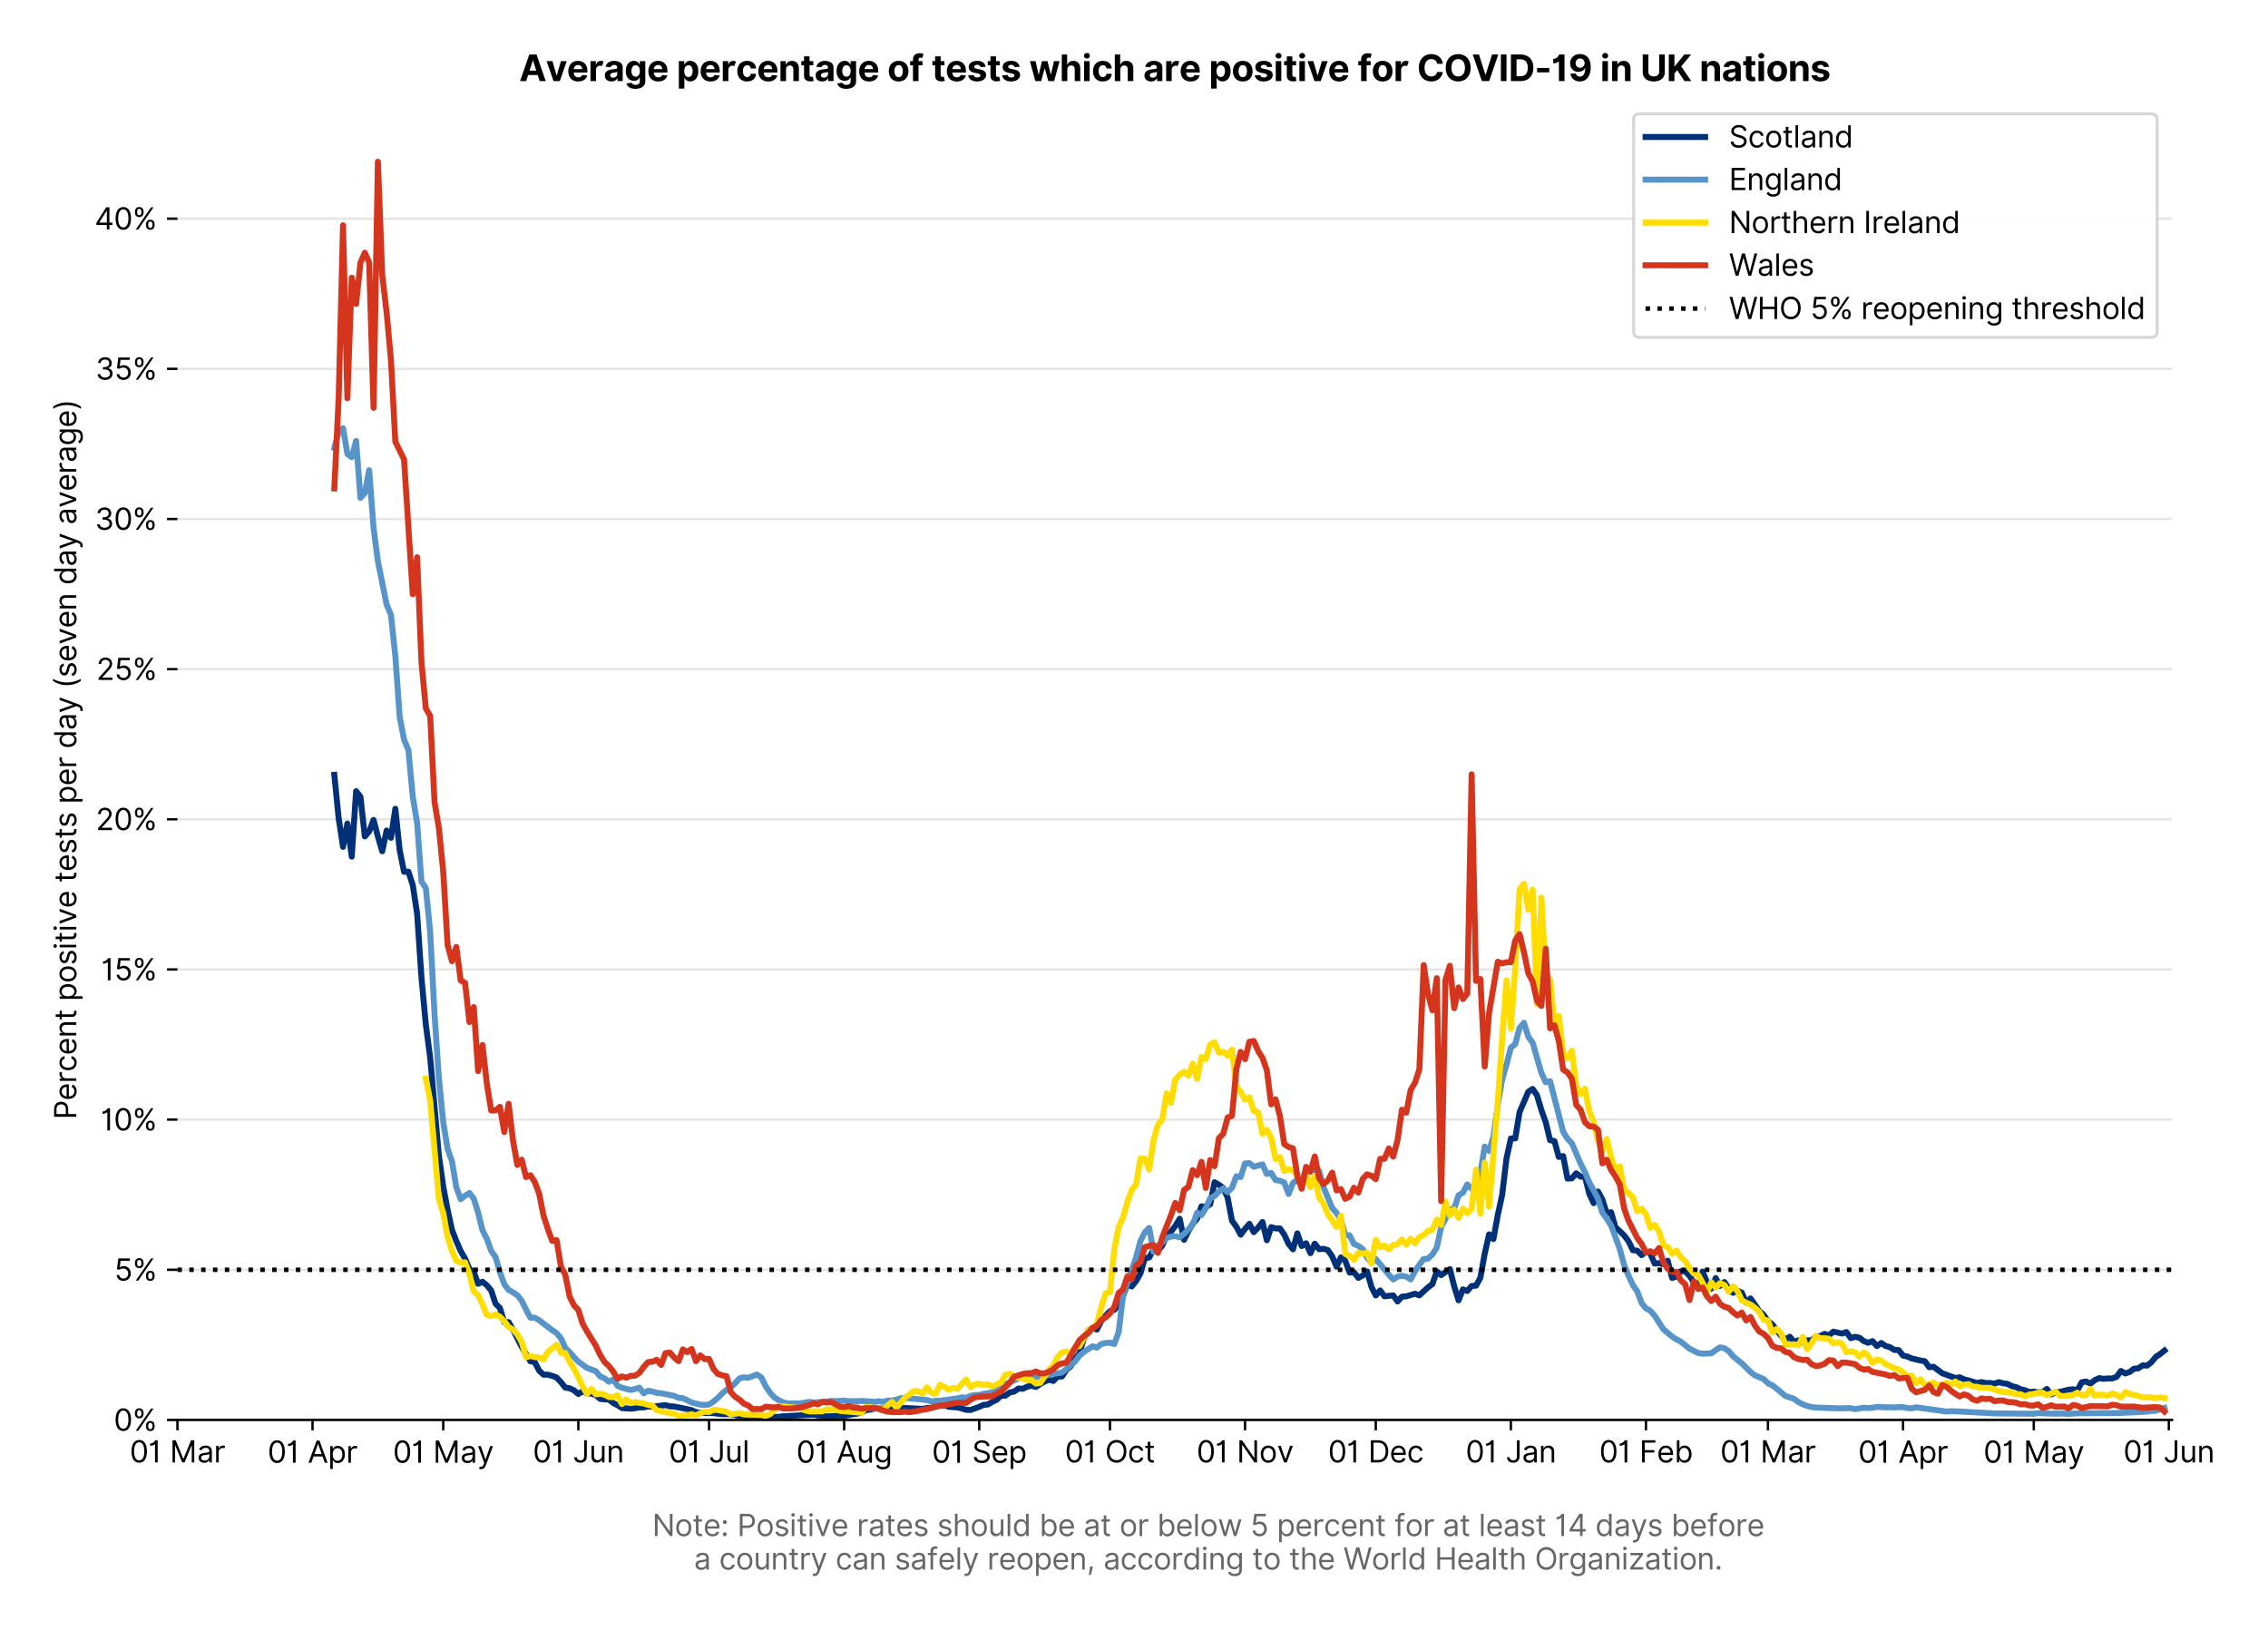<?xml version="1.0" encoding="utf-8" standalone="no"?>
<!DOCTYPE svg PUBLIC "-//W3C//DTD SVG 1.1//EN"
  "http://www.w3.org/Graphics/SVG/1.1/DTD/svg11.dtd">
<svg version="1.1" viewBox="0 0 761.381 547.145" xmlns="http://www.w3.org/2000/svg" xmlns:xlink="http://www.w3.org/1999/xlink">
 <defs>
  <style type="text/css">*{stroke-linecap:butt;stroke-linejoin:round;}</style>
 </defs>
 <g id="figure_1">
  <g id="patch_1">
   <path d="M 0 547.145 
L 761.381 547.145 
L 761.381 0 
L 0 0 
z
" style="fill:#ffffff;"/>
  </g>
  <g id="axes_1">
   <g id="patch_2">
    <path d="M 59.569 476.745 
L 729.169 476.745 
L 729.169 33.225 
L 59.569 33.225 
z
" style="fill:#ffffff;"/>
   </g>
   <g id="matplotlib.axis_1">
    <g id="xtick_1">
     <g id="line2d_1">
      <defs>
       <path d="M 0 0 
L 0 3.5 
" id="m4f9531285c" style="stroke:#000000;stroke-width:0.8;"/>
      </defs>
      <g>
       <use style="stroke:#000000;stroke-width:0.8;" x="59.569" xlink:href="#m4f9531285c" y="476.745"/>
      </g>
     </g>
     <g id="text_1">
      <!-- 01 Mar -->
      <g transform="translate(43.532 491.018)scale(0.1 -0.1)">
       <defs>
        <path d="M 2000 -64 
Q 1230 -64 806 561 
Q 382 1186 382 2327 
Q 382 3459 809 4088 
Q 1236 4718 2000 4718 
Q 2764 4718 3191 4088 
Q 3618 3459 3618 2327 
Q 3618 1186 3194 561 
Q 2771 -64 2000 -64 
z
M 2000 436 
Q 2509 436 2791 927 
Q 3073 1418 3073 2327 
Q 3073 3234 2789 3730 
Q 2505 4227 2000 4227 
Q 1496 4227 1211 3730 
Q 927 3234 927 2327 
Q 927 1418 1210 927 
Q 1493 436 2000 436 
z
" id="Inter-Regular-30" transform="scale(0.016)"/>
        <path d="M 1973 4655 
L 1973 0 
L 1409 0 
L 1409 3836 
L 1373 3836 
Q 1341 3773 1209 3692 
Q 1077 3611 868 3551 
Q 659 3491 391 3491 
L 391 3964 
Q 661 3964 859 4061 
Q 1057 4159 1190 4291 
Q 1323 4423 1392 4529 
Q 1461 4636 1473 4655 
L 1973 4655 
z
" id="Inter-Regular-31" transform="scale(0.016)"/>
        <path id="Inter-Regular-20" transform="scale(0.016)"/>
        <path d="M 564 4655 
L 1236 4655 
L 2818 791 
L 2873 791 
L 4455 4655 
L 5127 4655 
L 5127 0 
L 4600 0 
L 4600 3536 
L 4555 3536 
L 3100 0 
L 2591 0 
L 1136 3536 
L 1091 3536 
L 1091 0 
L 564 0 
L 564 4655 
z
" id="Inter-Regular-4d" transform="scale(0.016)"/>
        <path d="M 1518 -82 
Q 1186 -82 916 44 
Q 646 170 486 410 
Q 327 650 327 991 
Q 327 1291 445 1478 
Q 564 1666 761 1773 
Q 959 1880 1199 1933 
Q 1439 1986 1682 2018 
Q 2000 2059 2199 2080 
Q 2398 2102 2490 2154 
Q 2582 2207 2582 2336 
L 2582 2355 
Q 2582 2691 2399 2877 
Q 2216 3064 1846 3064 
Q 1461 3064 1243 2895 
Q 1025 2727 936 2536 
L 427 2718 
Q 564 3036 792 3214 
Q 1021 3393 1292 3464 
Q 1564 3536 1827 3536 
Q 1996 3536 2215 3496 
Q 2434 3457 2640 3334 
Q 2846 3211 2982 2963 
Q 3118 2716 3118 2300 
L 3118 0 
L 2582 0 
L 2582 473 
L 2555 473 
Q 2500 359 2373 229 
Q 2246 100 2034 9 
Q 1823 -82 1518 -82 
z
M 1600 400 
Q 1918 400 2137 525 
Q 2357 650 2469 847 
Q 2582 1045 2582 1264 
L 2582 1755 
Q 2548 1714 2433 1681 
Q 2318 1648 2169 1624 
Q 2021 1600 1881 1583 
Q 1741 1566 1655 1555 
Q 1446 1527 1265 1467 
Q 1084 1407 974 1287 
Q 864 1168 864 964 
Q 864 684 1072 542 
Q 1280 400 1600 400 
z
" id="Inter-Regular-61" transform="scale(0.016)"/>
        <path d="M 491 0 
L 491 3491 
L 1009 3491 
L 1009 2964 
L 1046 2964 
Q 1139 3223 1389 3384 
Q 1639 3545 1955 3545 
Q 2100 3545 2209 3511 
Q 2318 3477 2400 3418 
L 2218 2964 
Q 2161 2993 2085 3010 
Q 2009 3027 1909 3027 
Q 1527 3027 1277 2794 
Q 1027 2561 1027 2209 
L 1027 0 
L 491 0 
z
" id="Inter-Regular-72" transform="scale(0.016)"/>
       </defs>
       <use xlink:href="#Inter-Regular-30"/>
       <use x="62.5" xlink:href="#Inter-Regular-31"/>
       <use x="106.676" xlink:href="#Inter-Regular-20"/>
       <use x="134.801" xlink:href="#Inter-Regular-4d"/>
       <use x="225.994" xlink:href="#Inter-Regular-61"/>
       <use x="282.386" xlink:href="#Inter-Regular-72"/>
      </g>
     </g>
    </g>
    <g id="xtick_2">
     <g id="line2d_2">
      <g>
       <use style="stroke:#000000;stroke-width:0.8;" x="104.917" xlink:href="#m4f9531285c" y="476.745"/>
      </g>
     </g>
     <g id="text_2">
      <!-- 01 Apr -->
      <g transform="translate(89.832 491.117)scale(0.1 -0.1)">
       <defs>
        <path d="M 755 0 
L 164 0 
L 1873 4655 
L 2455 4655 
L 4164 0 
L 3573 0 
L 3105 1318 
L 1223 1318 
L 755 0 
z
M 1400 1818 
L 2927 1818 
L 2182 3918 
L 2146 3918 
L 1400 1818 
z
" id="Inter-Regular-41" transform="scale(0.016)"/>
        <path d="M 491 -1309 
L 491 3491 
L 1009 3491 
L 1009 2936 
L 1073 2936 
Q 1132 3027 1237 3169 
Q 1343 3311 1542 3423 
Q 1741 3536 2082 3536 
Q 2523 3536 2859 3315 
Q 3196 3095 3384 2690 
Q 3573 2286 3573 1736 
Q 3573 1182 3384 776 
Q 3196 370 2861 148 
Q 2527 -73 2091 -73 
Q 1755 -73 1552 39 
Q 1350 152 1241 296 
Q 1132 441 1073 536 
L 1027 536 
L 1027 -1309 
L 491 -1309 
z
M 1018 1745 
Q 1018 1152 1276 780 
Q 1534 409 2018 409 
Q 2355 409 2581 587 
Q 2807 766 2921 1069 
Q 3036 1373 3036 1745 
Q 3036 2114 2923 2410 
Q 2811 2707 2585 2881 
Q 2359 3055 2018 3055 
Q 1527 3055 1272 2693 
Q 1018 2332 1018 1745 
z
" id="Inter-Regular-70" transform="scale(0.016)"/>
       </defs>
       <use xlink:href="#Inter-Regular-30"/>
       <use x="62.5" xlink:href="#Inter-Regular-31"/>
       <use x="106.676" xlink:href="#Inter-Regular-20"/>
       <use x="134.801" xlink:href="#Inter-Regular-41"/>
       <use x="202.415" xlink:href="#Inter-Regular-70"/>
       <use x="263.352" xlink:href="#Inter-Regular-72"/>
      </g>
     </g>
    </g>
    <g id="xtick_3">
     <g id="line2d_3">
      <g>
       <use style="stroke:#000000;stroke-width:0.8;" x="148.803" xlink:href="#m4f9531285c" y="476.745"/>
      </g>
     </g>
     <g id="text_3">
      <!-- 01 May -->
      <g transform="translate(131.9 491.117)scale(0.1 -0.1)">
       <defs>
        <path d="M 818 -1355 
Q 682 -1355 575 -1333 
Q 468 -1311 427 -1291 
L 564 -818 
Q 857 -893 1053 -814 
Q 1250 -736 1391 -345 
L 1509 -18 
L 218 3491 
L 800 3491 
L 1764 709 
L 1800 709 
L 2764 3491 
L 3346 3491 
L 1846 -564 
Q 1550 -1355 818 -1355 
z
" id="Inter-Regular-79" transform="scale(0.016)"/>
       </defs>
       <use xlink:href="#Inter-Regular-30"/>
       <use x="62.5" xlink:href="#Inter-Regular-31"/>
       <use x="106.676" xlink:href="#Inter-Regular-20"/>
       <use x="134.801" xlink:href="#Inter-Regular-4d"/>
       <use x="225.994" xlink:href="#Inter-Regular-61"/>
       <use x="282.386" xlink:href="#Inter-Regular-79"/>
      </g>
     </g>
    </g>
    <g id="xtick_4">
     <g id="line2d_4">
      <g>
       <use style="stroke:#000000;stroke-width:0.8;" x="194.152" xlink:href="#m4f9531285c" y="476.745"/>
      </g>
     </g>
     <g id="text_4">
      <!-- 01 Jun -->
      <g transform="translate(178.868 491.018)scale(0.1 -0.1)">
       <defs>
        <path d="M 2346 4655 
L 2909 4655 
L 2909 1327 
Q 2909 657 2549 296 
Q 2189 -64 1582 -64 
Q 1200 -64 902 76 
Q 605 216 434 475 
Q 264 734 264 1091 
L 818 1091 
Q 818 795 1034 615 
Q 1250 436 1582 436 
Q 1948 436 2147 664 
Q 2346 893 2346 1327 
L 2346 4655 
z
" id="Inter-Regular-4a" transform="scale(0.016)"/>
        <path d="M 2691 1427 
L 2691 3491 
L 3227 3491 
L 3227 0 
L 2691 0 
L 2691 591 
L 2655 591 
Q 2532 325 2273 140 
Q 2014 -45 1618 -45 
Q 1127 -45 809 280 
Q 491 605 491 1273 
L 491 3491 
L 1027 3491 
L 1027 1309 
Q 1027 927 1242 700 
Q 1457 473 1791 473 
Q 1991 473 2199 575 
Q 2407 677 2549 888 
Q 2691 1100 2691 1427 
z
" id="Inter-Regular-75" transform="scale(0.016)"/>
        <path d="M 1027 2100 
L 1027 0 
L 491 0 
L 491 3491 
L 1009 3491 
L 1009 2945 
L 1055 2945 
Q 1177 3211 1427 3373 
Q 1677 3536 2073 3536 
Q 2602 3536 2928 3211 
Q 3255 2886 3255 2218 
L 3255 0 
L 2718 0 
L 2718 2182 
Q 2718 2593 2504 2824 
Q 2291 3055 1918 3055 
Q 1534 3055 1280 2806 
Q 1027 2557 1027 2100 
z
" id="Inter-Regular-6e" transform="scale(0.016)"/>
       </defs>
       <use xlink:href="#Inter-Regular-30"/>
       <use x="62.5" xlink:href="#Inter-Regular-31"/>
       <use x="106.676" xlink:href="#Inter-Regular-20"/>
       <use x="134.801" xlink:href="#Inter-Regular-4a"/>
       <use x="189.063" xlink:href="#Inter-Regular-75"/>
       <use x="247.159" xlink:href="#Inter-Regular-6e"/>
      </g>
     </g>
    </g>
    <g id="xtick_5">
     <g id="line2d_5">
      <g>
       <use style="stroke:#000000;stroke-width:0.8;" x="238.038" xlink:href="#m4f9531285c" y="476.745"/>
      </g>
     </g>
     <g id="text_5">
      <!-- 01 Jul -->
      <g transform="translate(224.494 491.018)scale(0.1 -0.1)">
       <defs>
        <path d="M 1027 4655 
L 1027 0 
L 491 0 
L 491 4655 
L 1027 4655 
z
" id="Inter-Regular-6c" transform="scale(0.016)"/>
       </defs>
       <use xlink:href="#Inter-Regular-30"/>
       <use x="62.5" xlink:href="#Inter-Regular-31"/>
       <use x="106.676" xlink:href="#Inter-Regular-20"/>
       <use x="134.801" xlink:href="#Inter-Regular-4a"/>
       <use x="189.063" xlink:href="#Inter-Regular-75"/>
       <use x="247.159" xlink:href="#Inter-Regular-6c"/>
      </g>
     </g>
    </g>
    <g id="xtick_6">
     <g id="line2d_6">
      <g>
       <use style="stroke:#000000;stroke-width:0.8;" x="283.387" xlink:href="#m4f9531285c" y="476.745"/>
      </g>
     </g>
     <g id="text_6">
      <!-- 01 Aug -->
      <g transform="translate(267.315 491.117)scale(0.1 -0.1)">
       <defs>
        <path d="M 1900 -1382 
Q 1316 -1382 976 -1169 
Q 636 -957 473 -682 
L 900 -382 
Q 973 -477 1084 -601 
Q 1196 -725 1390 -817 
Q 1584 -909 1900 -909 
Q 2323 -909 2598 -704 
Q 2873 -500 2873 -64 
L 2873 645 
L 2827 645 
Q 2768 550 2660 410 
Q 2552 270 2351 162 
Q 2150 55 1809 55 
Q 1386 55 1051 255 
Q 716 455 521 836 
Q 327 1218 327 1764 
Q 327 2300 516 2699 
Q 705 3098 1041 3317 
Q 1377 3536 1818 3536 
Q 2159 3536 2360 3423 
Q 2561 3311 2669 3169 
Q 2777 3027 2836 2936 
L 2891 2936 
L 2891 3491 
L 3409 3491 
L 3409 -100 
Q 3409 -550 3205 -833 
Q 3002 -1116 2660 -1249 
Q 2318 -1382 1900 -1382 
z
M 1882 536 
Q 2366 536 2624 864 
Q 2882 1193 2882 1773 
Q 2882 2339 2627 2697 
Q 2373 3055 1882 3055 
Q 1541 3055 1315 2882 
Q 1089 2709 976 2418 
Q 864 2127 864 1773 
Q 864 1227 1120 881 
Q 1377 536 1882 536 
z
" id="Inter-Regular-67" transform="scale(0.016)"/>
       </defs>
       <use xlink:href="#Inter-Regular-30"/>
       <use x="62.5" xlink:href="#Inter-Regular-31"/>
       <use x="106.676" xlink:href="#Inter-Regular-20"/>
       <use x="134.801" xlink:href="#Inter-Regular-41"/>
       <use x="202.415" xlink:href="#Inter-Regular-75"/>
       <use x="260.511" xlink:href="#Inter-Regular-67"/>
      </g>
     </g>
    </g>
    <g id="xtick_7">
     <g id="line2d_7">
      <g>
       <use style="stroke:#000000;stroke-width:0.8;" x="328.735" xlink:href="#m4f9531285c" y="476.745"/>
      </g>
     </g>
     <g id="text_7">
      <!-- 01 Sep -->
      <g transform="translate(312.848 491.117)scale(0.1 -0.1)">
       <defs>
        <path d="M 3109 3491 
Q 3068 3836 2777 4027 
Q 2486 4218 2064 4218 
Q 1600 4218 1318 3999 
Q 1036 3780 1036 3445 
Q 1036 3195 1189 3042 
Q 1343 2889 1553 2803 
Q 1764 2718 1936 2673 
L 2409 2545 
Q 2591 2498 2815 2414 
Q 3039 2330 3244 2185 
Q 3450 2041 3584 1816 
Q 3718 1591 3718 1264 
Q 3718 886 3521 581 
Q 3325 277 2949 97 
Q 2573 -82 2036 -82 
Q 1286 -82 845 272 
Q 405 627 364 1200 
L 946 1200 
Q 968 936 1124 764 
Q 1280 593 1519 510 
Q 1759 427 2036 427 
Q 2359 427 2616 533 
Q 2873 639 3023 828 
Q 3173 1018 3173 1273 
Q 3173 1505 3043 1650 
Q 2914 1795 2702 1886 
Q 2491 1977 2246 2045 
L 1673 2209 
Q 1127 2366 809 2657 
Q 491 2948 491 3418 
Q 491 3809 703 4101 
Q 916 4393 1276 4555 
Q 1636 4718 2082 4718 
Q 2532 4718 2882 4558 
Q 3232 4398 3437 4120 
Q 3643 3843 3655 3491 
L 3109 3491 
z
" id="Inter-Regular-53" transform="scale(0.016)"/>
        <path d="M 1955 -73 
Q 1450 -73 1085 151 
Q 721 375 524 778 
Q 327 1182 327 1718 
Q 327 2255 524 2665 
Q 721 3075 1074 3305 
Q 1427 3536 1900 3536 
Q 2173 3536 2439 3445 
Q 2705 3355 2923 3151 
Q 3141 2948 3270 2614 
Q 3400 2280 3400 1791 
L 3400 1564 
L 866 1564 
Q 884 1005 1183 707 
Q 1482 409 1955 409 
Q 2271 409 2498 545 
Q 2725 682 2827 955 
L 3346 809 
Q 3223 414 2854 170 
Q 2486 -73 1955 -73 
z
M 866 2027 
L 2855 2027 
Q 2855 2470 2595 2762 
Q 2336 3055 1900 3055 
Q 1593 3055 1368 2911 
Q 1143 2768 1013 2533 
Q 884 2298 866 2027 
z
" id="Inter-Regular-65" transform="scale(0.016)"/>
       </defs>
       <use xlink:href="#Inter-Regular-30"/>
       <use x="62.5" xlink:href="#Inter-Regular-31"/>
       <use x="106.676" xlink:href="#Inter-Regular-20"/>
       <use x="134.801" xlink:href="#Inter-Regular-53"/>
       <use x="198.58" xlink:href="#Inter-Regular-65"/>
       <use x="256.818" xlink:href="#Inter-Regular-70"/>
      </g>
     </g>
    </g>
    <g id="xtick_8">
     <g id="line2d_8">
      <g>
       <use style="stroke:#000000;stroke-width:0.8;" x="372.621" xlink:href="#m4f9531285c" y="476.745"/>
      </g>
     </g>
     <g id="text_8">
      <!-- 01 Oct -->
      <g transform="translate(357.465 491.018)scale(0.1 -0.1)">
       <defs>
        <path d="M 4491 2327 
Q 4491 1591 4225 1054 
Q 3959 518 3495 227 
Q 3032 -64 2436 -64 
Q 1841 -64 1377 227 
Q 914 518 648 1054 
Q 382 1591 382 2327 
Q 382 3064 648 3600 
Q 914 4136 1377 4427 
Q 1841 4718 2436 4718 
Q 3032 4718 3495 4427 
Q 3959 4136 4225 3600 
Q 4491 3064 4491 2327 
z
M 3946 2327 
Q 3946 2932 3744 3348 
Q 3543 3764 3201 3977 
Q 2859 4191 2436 4191 
Q 2014 4191 1672 3977 
Q 1330 3764 1128 3348 
Q 927 2932 927 2327 
Q 927 1723 1128 1307 
Q 1330 891 1672 677 
Q 2014 464 2436 464 
Q 2859 464 3201 677 
Q 3543 891 3744 1307 
Q 3946 1723 3946 2327 
z
" id="Inter-Regular-4f" transform="scale(0.016)"/>
        <path d="M 1909 -73 
Q 1418 -73 1063 159 
Q 709 391 518 798 
Q 327 1205 327 1727 
Q 327 2259 524 2667 
Q 721 3075 1074 3305 
Q 1427 3536 1900 3536 
Q 2268 3536 2563 3400 
Q 2859 3264 3047 3018 
Q 3236 2773 3282 2445 
L 2746 2445 
Q 2684 2684 2474 2869 
Q 2264 3055 1909 3055 
Q 1439 3055 1151 2697 
Q 864 2339 864 1745 
Q 864 1139 1148 774 
Q 1432 409 1909 409 
Q 2223 409 2447 570 
Q 2671 732 2746 1018 
L 3282 1018 
Q 3236 709 3058 462 
Q 2880 216 2588 71 
Q 2296 -73 1909 -73 
z
" id="Inter-Regular-63" transform="scale(0.016)"/>
        <path d="M 2009 3491 
L 2009 3036 
L 1264 3036 
L 1264 1000 
Q 1264 773 1331 660 
Q 1398 548 1503 510 
Q 1609 473 1727 473 
Q 1816 473 1873 483 
Q 1930 493 1964 500 
L 2073 18 
Q 2018 -2 1920 -23 
Q 1823 -45 1673 -45 
Q 1446 -45 1228 52 
Q 1011 150 869 350 
Q 727 550 727 855 
L 727 3036 
L 200 3036 
L 200 3491 
L 727 3491 
L 727 4327 
L 1264 4327 
L 1264 3491 
L 2009 3491 
z
" id="Inter-Regular-74" transform="scale(0.016)"/>
       </defs>
       <use xlink:href="#Inter-Regular-30"/>
       <use x="62.5" xlink:href="#Inter-Regular-31"/>
       <use x="106.676" xlink:href="#Inter-Regular-20"/>
       <use x="134.801" xlink:href="#Inter-Regular-4f"/>
       <use x="210.938" xlink:href="#Inter-Regular-63"/>
       <use x="266.761" xlink:href="#Inter-Regular-74"/>
      </g>
     </g>
    </g>
    <g id="xtick_9">
     <g id="line2d_9">
      <g>
       <use style="stroke:#000000;stroke-width:0.8;" x="417.97" xlink:href="#m4f9531285c" y="476.745"/>
      </g>
     </g>
     <g id="text_9">
      <!-- 01 Nov -->
      <g transform="translate(401.699 491.018)scale(0.1 -0.1)">
       <defs>
        <path d="M 4255 4655 
L 4255 0 
L 3709 0 
L 1173 3655 
L 1127 3655 
L 1127 0 
L 564 0 
L 564 4655 
L 1109 4655 
L 3655 991 
L 3700 991 
L 3700 4655 
L 4255 4655 
z
" id="Inter-Regular-4e" transform="scale(0.016)"/>
        <path d="M 1909 -73 
Q 1436 -73 1080 152 
Q 725 377 526 781 
Q 327 1186 327 1727 
Q 327 2273 526 2679 
Q 725 3086 1080 3311 
Q 1436 3536 1909 3536 
Q 2382 3536 2737 3311 
Q 3093 3086 3292 2679 
Q 3491 2273 3491 1727 
Q 3491 1186 3292 781 
Q 3093 377 2737 152 
Q 2382 -73 1909 -73 
z
M 1909 409 
Q 2268 409 2500 593 
Q 2732 777 2843 1077 
Q 2955 1377 2955 1727 
Q 2955 2077 2843 2379 
Q 2732 2682 2500 2868 
Q 2268 3055 1909 3055 
Q 1550 3055 1318 2868 
Q 1086 2682 975 2379 
Q 864 2077 864 1727 
Q 864 1377 975 1077 
Q 1086 777 1318 593 
Q 1550 409 1909 409 
z
" id="Inter-Regular-6f" transform="scale(0.016)"/>
        <path d="M 3346 3491 
L 2055 0 
L 1509 0 
L 218 3491 
L 800 3491 
L 1764 709 
L 1800 709 
L 2764 3491 
L 3346 3491 
z
" id="Inter-Regular-76" transform="scale(0.016)"/>
       </defs>
       <use xlink:href="#Inter-Regular-30"/>
       <use x="62.5" xlink:href="#Inter-Regular-31"/>
       <use x="106.676" xlink:href="#Inter-Regular-20"/>
       <use x="134.801" xlink:href="#Inter-Regular-4e"/>
       <use x="210.085" xlink:href="#Inter-Regular-6f"/>
       <use x="269.744" xlink:href="#Inter-Regular-76"/>
      </g>
     </g>
    </g>
    <g id="xtick_10">
     <g id="line2d_10">
      <g>
       <use style="stroke:#000000;stroke-width:0.8;" x="461.856" xlink:href="#m4f9531285c" y="476.745"/>
      </g>
     </g>
     <g id="text_10">
      <!-- 01 Dec -->
      <g transform="translate(445.819 491.018)scale(0.1 -0.1)">
       <defs>
        <path d="M 2000 0 
L 564 0 
L 564 4655 
L 2064 4655 
Q 2741 4655 3223 4376 
Q 3705 4098 3961 3578 
Q 4218 3059 4218 2336 
Q 4218 1609 3959 1085 
Q 3700 561 3204 280 
Q 2709 0 2000 0 
z
M 1127 500 
L 1964 500 
Q 2830 500 3251 992 
Q 3673 1484 3673 2336 
Q 3673 3182 3259 3668 
Q 2846 4155 2027 4155 
L 1127 4155 
L 1127 500 
z
" id="Inter-Regular-44" transform="scale(0.016)"/>
       </defs>
       <use xlink:href="#Inter-Regular-30"/>
       <use x="62.5" xlink:href="#Inter-Regular-31"/>
       <use x="106.676" xlink:href="#Inter-Regular-20"/>
       <use x="134.801" xlink:href="#Inter-Regular-44"/>
       <use x="206.676" xlink:href="#Inter-Regular-65"/>
       <use x="264.915" xlink:href="#Inter-Regular-63"/>
      </g>
     </g>
    </g>
    <g id="xtick_11">
     <g id="line2d_11">
      <g>
       <use style="stroke:#000000;stroke-width:0.8;" x="507.205" xlink:href="#m4f9531285c" y="476.745"/>
      </g>
     </g>
     <g id="text_11">
      <!-- 01 Jan -->
      <g transform="translate(492.005 491.018)scale(0.1 -0.1)">
       <use xlink:href="#Inter-Regular-30"/>
       <use x="62.5" xlink:href="#Inter-Regular-31"/>
       <use x="106.676" xlink:href="#Inter-Regular-20"/>
       <use x="134.801" xlink:href="#Inter-Regular-4a"/>
       <use x="189.063" xlink:href="#Inter-Regular-61"/>
       <use x="245.455" xlink:href="#Inter-Regular-6e"/>
      </g>
     </g>
    </g>
    <g id="xtick_12">
     <g id="line2d_12">
      <g>
       <use style="stroke:#000000;stroke-width:0.8;" x="552.553" xlink:href="#m4f9531285c" y="476.745"/>
      </g>
     </g>
     <g id="text_12">
      <!-- 01 Feb -->
      <g transform="translate(536.864 491.018)scale(0.1 -0.1)">
       <defs>
        <path d="M 564 0 
L 564 4655 
L 3355 4655 
L 3355 4155 
L 1127 4155 
L 1127 2582 
L 3146 2582 
L 3146 2082 
L 1127 2082 
L 1127 0 
L 564 0 
z
" id="Inter-Regular-46" transform="scale(0.016)"/>
        <path d="M 564 0 
L 564 4655 
L 1100 4655 
L 1100 2936 
L 1146 2936 
Q 1205 3027 1310 3169 
Q 1416 3311 1615 3423 
Q 1814 3536 2155 3536 
Q 2596 3536 2932 3315 
Q 3268 3095 3457 2690 
Q 3646 2286 3646 1736 
Q 3646 1182 3457 776 
Q 3268 370 2934 148 
Q 2600 -73 2164 -73 
Q 1827 -73 1625 39 
Q 1423 152 1314 296 
Q 1205 441 1146 536 
L 1082 536 
L 1082 0 
L 564 0 
z
M 1091 1745 
Q 1091 1152 1349 780 
Q 1607 409 2091 409 
Q 2427 409 2653 587 
Q 2880 766 2994 1069 
Q 3109 1373 3109 1745 
Q 3109 2114 2996 2410 
Q 2884 2707 2658 2881 
Q 2432 3055 2091 3055 
Q 1600 3055 1345 2693 
Q 1091 2332 1091 1745 
z
" id="Inter-Regular-62" transform="scale(0.016)"/>
       </defs>
       <use xlink:href="#Inter-Regular-30"/>
       <use x="62.5" xlink:href="#Inter-Regular-31"/>
       <use x="106.676" xlink:href="#Inter-Regular-20"/>
       <use x="134.801" xlink:href="#Inter-Regular-46"/>
       <use x="193.466" xlink:href="#Inter-Regular-65"/>
       <use x="251.705" xlink:href="#Inter-Regular-62"/>
      </g>
     </g>
    </g>
    <g id="xtick_13">
     <g id="line2d_13">
      <g>
       <use style="stroke:#000000;stroke-width:0.8;" x="593.514" xlink:href="#m4f9531285c" y="476.745"/>
      </g>
     </g>
     <g id="text_13">
      <!-- 01 Mar -->
      <g transform="translate(577.477 491.018)scale(0.1 -0.1)">
       <use xlink:href="#Inter-Regular-30"/>
       <use x="62.5" xlink:href="#Inter-Regular-31"/>
       <use x="106.676" xlink:href="#Inter-Regular-20"/>
       <use x="134.801" xlink:href="#Inter-Regular-4d"/>
       <use x="225.994" xlink:href="#Inter-Regular-61"/>
       <use x="282.386" xlink:href="#Inter-Regular-72"/>
      </g>
     </g>
    </g>
    <g id="xtick_14">
     <g id="line2d_14">
      <g>
       <use style="stroke:#000000;stroke-width:0.8;" x="638.862" xlink:href="#m4f9531285c" y="476.745"/>
      </g>
     </g>
     <g id="text_14">
      <!-- 01 Apr -->
      <g transform="translate(623.777 491.117)scale(0.1 -0.1)">
       <use xlink:href="#Inter-Regular-30"/>
       <use x="62.5" xlink:href="#Inter-Regular-31"/>
       <use x="106.676" xlink:href="#Inter-Regular-20"/>
       <use x="134.801" xlink:href="#Inter-Regular-41"/>
       <use x="202.415" xlink:href="#Inter-Regular-70"/>
       <use x="263.352" xlink:href="#Inter-Regular-72"/>
      </g>
     </g>
    </g>
    <g id="xtick_15">
     <g id="line2d_15">
      <g>
       <use style="stroke:#000000;stroke-width:0.8;" x="682.748" xlink:href="#m4f9531285c" y="476.745"/>
      </g>
     </g>
     <g id="text_15">
      <!-- 01 May -->
      <g transform="translate(665.845 491.117)scale(0.1 -0.1)">
       <use xlink:href="#Inter-Regular-30"/>
       <use x="62.5" xlink:href="#Inter-Regular-31"/>
       <use x="106.676" xlink:href="#Inter-Regular-20"/>
       <use x="134.801" xlink:href="#Inter-Regular-4d"/>
       <use x="225.994" xlink:href="#Inter-Regular-61"/>
       <use x="282.386" xlink:href="#Inter-Regular-79"/>
      </g>
     </g>
    </g>
    <g id="xtick_16">
     <g id="line2d_16">
      <g>
       <use style="stroke:#000000;stroke-width:0.8;" x="728.097" xlink:href="#m4f9531285c" y="476.745"/>
      </g>
     </g>
     <g id="text_16">
      <!-- 01 Jun -->
      <g transform="translate(712.813 491.018)scale(0.1 -0.1)">
       <use xlink:href="#Inter-Regular-30"/>
       <use x="62.5" xlink:href="#Inter-Regular-31"/>
       <use x="106.676" xlink:href="#Inter-Regular-20"/>
       <use x="134.801" xlink:href="#Inter-Regular-4a"/>
       <use x="189.063" xlink:href="#Inter-Regular-75"/>
       <use x="247.159" xlink:href="#Inter-Regular-6e"/>
      </g>
     </g>
    </g>
    <g id="text_17">
     <!--  -->
     <g style="fill:#666666;" transform="translate(394.369 504.55)scale(0.1 -0.1)"/>
     <!--         Note: Positive rates should be at or below 5 percent for at least 14 days before -->
     <g style="fill:#666666;" transform="translate(196.456 515.732)scale(0.1 -0.1)">
      <defs>
       <path d="M 882 -36 
Q 714 -36 593 84 
Q 473 205 473 373 
Q 473 541 593 661 
Q 714 782 882 782 
Q 1050 782 1170 661 
Q 1291 541 1291 373 
Q 1291 205 1170 84 
Q 1050 -36 882 -36 
z
M 882 2524 
Q 714 2524 593 2644 
Q 473 2765 473 2933 
Q 473 3101 593 3221 
Q 714 3342 882 3342 
Q 1050 3342 1170 3221 
Q 1291 3101 1291 2933 
Q 1291 2765 1170 2644 
Q 1050 2524 882 2524 
z
" id="Inter-Regular-3a" transform="scale(0.016)"/>
       <path d="M 564 0 
L 564 4655 
L 2136 4655 
Q 2684 4655 3033 4458 
Q 3382 4261 3550 3927 
Q 3718 3593 3718 3182 
Q 3718 2770 3551 2434 
Q 3384 2098 3036 1899 
Q 2689 1700 2146 1700 
L 1127 1700 
L 1127 0 
L 564 0 
z
M 1127 2200 
L 2127 2200 
Q 2689 2200 2926 2482 
Q 3164 2764 3164 3182 
Q 3164 3602 2925 3878 
Q 2686 4155 2118 4155 
L 1127 4155 
L 1127 2200 
z
" id="Inter-Regular-50" transform="scale(0.016)"/>
       <path d="M 2964 2709 
L 2482 2573 
Q 2411 2755 2245 2914 
Q 2080 3073 1727 3073 
Q 1407 3073 1194 2926 
Q 982 2780 982 2555 
Q 982 2355 1127 2239 
Q 1273 2123 1582 2045 
L 2100 1918 
Q 3027 1691 3027 973 
Q 3027 673 2855 436 
Q 2684 200 2377 63 
Q 2071 -73 1664 -73 
Q 1130 -73 780 159 
Q 430 391 336 836 
L 846 964 
Q 989 400 1655 400 
Q 2030 400 2251 560 
Q 2473 720 2473 945 
Q 2473 1316 1955 1436 
L 1373 1573 
Q 893 1686 669 1926 
Q 446 2166 446 2527 
Q 446 2823 613 3050 
Q 780 3277 1069 3406 
Q 1359 3536 1727 3536 
Q 2246 3536 2542 3309 
Q 2839 3082 2964 2709 
z
" id="Inter-Regular-73" transform="scale(0.016)"/>
       <path d="M 491 0 
L 491 3491 
L 1027 3491 
L 1027 0 
L 491 0 
z
M 764 4073 
Q 607 4073 494 4179 
Q 382 4286 382 4436 
Q 382 4586 494 4693 
Q 607 4800 764 4800 
Q 921 4800 1033 4693 
Q 1146 4586 1146 4436 
Q 1146 4286 1033 4179 
Q 921 4073 764 4073 
z
" id="Inter-Regular-69" transform="scale(0.016)"/>
       <path d="M 1027 2100 
L 1027 0 
L 491 0 
L 491 4655 
L 1027 4655 
L 1027 2945 
L 1073 2945 
Q 1196 3216 1442 3376 
Q 1689 3536 2100 3536 
Q 2636 3536 2963 3213 
Q 3291 2891 3291 2218 
L 3291 0 
L 2755 0 
L 2755 2182 
Q 2755 2598 2540 2826 
Q 2325 3055 1946 3055 
Q 1548 3055 1287 2806 
Q 1027 2557 1027 2100 
z
" id="Inter-Regular-68" transform="scale(0.016)"/>
       <path d="M 1809 -73 
Q 1373 -73 1039 148 
Q 705 370 516 776 
Q 327 1182 327 1736 
Q 327 2286 516 2690 
Q 705 3095 1041 3315 
Q 1377 3536 1818 3536 
Q 2159 3536 2358 3423 
Q 2557 3311 2662 3169 
Q 2768 3027 2827 2936 
L 2873 2936 
L 2873 4655 
L 3409 4655 
L 3409 0 
L 2891 0 
L 2891 536 
L 2827 536 
Q 2768 441 2659 296 
Q 2550 152 2348 39 
Q 2146 -73 1809 -73 
z
M 1882 409 
Q 2366 409 2624 780 
Q 2882 1152 2882 1745 
Q 2882 2332 2627 2693 
Q 2373 3055 1882 3055 
Q 1541 3055 1315 2881 
Q 1089 2707 976 2410 
Q 864 2114 864 1745 
Q 864 1373 978 1069 
Q 1093 766 1319 587 
Q 1546 409 1882 409 
z
" id="Inter-Regular-64" transform="scale(0.016)"/>
       <path d="M 1282 0 
L 218 3491 
L 782 3491 
L 1536 818 
L 1573 818 
L 2318 3491 
L 2891 3491 
L 3627 827 
L 3664 827 
L 4418 3491 
L 4982 3491 
L 3918 0 
L 3391 0 
L 2627 2682 
L 2573 2682 
L 1809 0 
L 1282 0 
z
" id="Inter-Regular-77" transform="scale(0.016)"/>
       <path d="M 1936 -64 
Q 1536 -64 1216 95 
Q 896 255 702 532 
Q 509 809 491 1164 
L 1036 1164 
Q 1068 848 1324 642 
Q 1580 436 1936 436 
Q 2223 436 2447 570 
Q 2671 705 2799 940 
Q 2927 1175 2927 1473 
Q 2927 1777 2794 2017 
Q 2661 2257 2429 2395 
Q 2198 2534 1900 2536 
Q 1686 2539 1461 2472 
Q 1236 2405 1091 2300 
L 564 2364 
L 846 4655 
L 3264 4655 
L 3264 4155 
L 1318 4155 
L 1155 2782 
L 1182 2782 
Q 1325 2895 1541 2970 
Q 1757 3045 1991 3045 
Q 2418 3045 2753 2842 
Q 3089 2639 3281 2286 
Q 3473 1934 3473 1482 
Q 3473 1036 3274 687 
Q 3075 339 2727 137 
Q 2380 -64 1936 -64 
z
" id="Inter-Regular-35" transform="scale(0.016)"/>
       <path d="M 2046 3491 
L 2046 3036 
L 1264 3036 
L 1264 0 
L 727 0 
L 727 3036 
L 164 3036 
L 164 3491 
L 727 3491 
L 727 3973 
Q 727 4273 868 4473 
Q 1009 4673 1234 4773 
Q 1459 4873 1709 4873 
Q 1907 4873 2032 4841 
Q 2157 4809 2218 4782 
L 2064 4318 
Q 2023 4332 1951 4352 
Q 1880 4373 1764 4373 
Q 1498 4373 1381 4239 
Q 1264 4105 1264 3845 
L 1264 3491 
L 2046 3491 
z
" id="Inter-Regular-66" transform="scale(0.016)"/>
       <path d="M 373 955 
L 373 1418 
L 2418 4655 
L 3100 4655 
L 3100 1455 
L 3736 1455 
L 3736 955 
L 3100 955 
L 3100 0 
L 2564 0 
L 2564 955 
L 373 955 
z
M 2564 1455 
L 2564 3936 
L 2527 3936 
L 982 1491 
L 982 1455 
L 2564 1455 
z
" id="Inter-Regular-34" transform="scale(0.016)"/>
      </defs>
      <use xlink:href="#Inter-Regular-20"/>
      <use x="28.125" xlink:href="#Inter-Regular-20"/>
      <use x="56.25" xlink:href="#Inter-Regular-20"/>
      <use x="84.375" xlink:href="#Inter-Regular-20"/>
      <use x="112.5" xlink:href="#Inter-Regular-20"/>
      <use x="140.625" xlink:href="#Inter-Regular-20"/>
      <use x="168.75" xlink:href="#Inter-Regular-20"/>
      <use x="196.875" xlink:href="#Inter-Regular-20"/>
      <use x="225" xlink:href="#Inter-Regular-4e"/>
      <use x="300.284" xlink:href="#Inter-Regular-6f"/>
      <use x="359.943" xlink:href="#Inter-Regular-74"/>
      <use x="396.307" xlink:href="#Inter-Regular-65"/>
      <use x="454.546" xlink:href="#Inter-Regular-3a"/>
      <use x="482.102" xlink:href="#Inter-Regular-20"/>
      <use x="510.227" xlink:href="#Inter-Regular-50"/>
      <use x="573.722" xlink:href="#Inter-Regular-6f"/>
      <use x="633.381" xlink:href="#Inter-Regular-73"/>
      <use x="685.653" xlink:href="#Inter-Regular-69"/>
      <use x="709.375" xlink:href="#Inter-Regular-74"/>
      <use x="745.739" xlink:href="#Inter-Regular-69"/>
      <use x="769.46" xlink:href="#Inter-Regular-76"/>
      <use x="825.142" xlink:href="#Inter-Regular-65"/>
      <use x="883.381" xlink:href="#Inter-Regular-20"/>
      <use x="911.506" xlink:href="#Inter-Regular-72"/>
      <use x="949.858" xlink:href="#Inter-Regular-61"/>
      <use x="1006.25" xlink:href="#Inter-Regular-74"/>
      <use x="1042.614" xlink:href="#Inter-Regular-65"/>
      <use x="1100.852" xlink:href="#Inter-Regular-73"/>
      <use x="1153.125" xlink:href="#Inter-Regular-20"/>
      <use x="1181.25" xlink:href="#Inter-Regular-73"/>
      <use x="1233.523" xlink:href="#Inter-Regular-68"/>
      <use x="1292.614" xlink:href="#Inter-Regular-6f"/>
      <use x="1352.273" xlink:href="#Inter-Regular-75"/>
      <use x="1410.37" xlink:href="#Inter-Regular-6c"/>
      <use x="1434.091" xlink:href="#Inter-Regular-64"/>
      <use x="1496.165" xlink:href="#Inter-Regular-20"/>
      <use x="1524.29" xlink:href="#Inter-Regular-62"/>
      <use x="1586.364" xlink:href="#Inter-Regular-65"/>
      <use x="1644.603" xlink:href="#Inter-Regular-20"/>
      <use x="1672.728" xlink:href="#Inter-Regular-61"/>
      <use x="1729.12" xlink:href="#Inter-Regular-74"/>
      <use x="1765.483" xlink:href="#Inter-Regular-20"/>
      <use x="1793.608" xlink:href="#Inter-Regular-6f"/>
      <use x="1853.267" xlink:href="#Inter-Regular-72"/>
      <use x="1891.62" xlink:href="#Inter-Regular-20"/>
      <use x="1919.745" xlink:href="#Inter-Regular-62"/>
      <use x="1981.818" xlink:href="#Inter-Regular-65"/>
      <use x="2040.057" xlink:href="#Inter-Regular-6c"/>
      <use x="2063.779" xlink:href="#Inter-Regular-6f"/>
      <use x="2123.438" xlink:href="#Inter-Regular-77"/>
      <use x="2204.688" xlink:href="#Inter-Regular-20"/>
      <use x="2232.813" xlink:href="#Inter-Regular-35"/>
      <use x="2293.608" xlink:href="#Inter-Regular-20"/>
      <use x="2321.733" xlink:href="#Inter-Regular-70"/>
      <use x="2382.671" xlink:href="#Inter-Regular-65"/>
      <use x="2440.909" xlink:href="#Inter-Regular-72"/>
      <use x="2479.262" xlink:href="#Inter-Regular-63"/>
      <use x="2535.086" xlink:href="#Inter-Regular-65"/>
      <use x="2593.324" xlink:href="#Inter-Regular-6e"/>
      <use x="2651.847" xlink:href="#Inter-Regular-74"/>
      <use x="2688.211" xlink:href="#Inter-Regular-20"/>
      <use x="2716.336" xlink:href="#Inter-Regular-66"/>
      <use x="2752.415" xlink:href="#Inter-Regular-6f"/>
      <use x="2812.074" xlink:href="#Inter-Regular-72"/>
      <use x="2850.427" xlink:href="#Inter-Regular-20"/>
      <use x="2878.552" xlink:href="#Inter-Regular-61"/>
      <use x="2934.944" xlink:href="#Inter-Regular-74"/>
      <use x="2971.307" xlink:href="#Inter-Regular-20"/>
      <use x="2999.432" xlink:href="#Inter-Regular-6c"/>
      <use x="3023.154" xlink:href="#Inter-Regular-65"/>
      <use x="3081.393" xlink:href="#Inter-Regular-61"/>
      <use x="3137.785" xlink:href="#Inter-Regular-73"/>
      <use x="3190.057" xlink:href="#Inter-Regular-74"/>
      <use x="3226.421" xlink:href="#Inter-Regular-20"/>
      <use x="3254.546" xlink:href="#Inter-Regular-31"/>
      <use x="3298.722" xlink:href="#Inter-Regular-34"/>
      <use x="3362.927" xlink:href="#Inter-Regular-20"/>
      <use x="3391.052" xlink:href="#Inter-Regular-64"/>
      <use x="3453.126" xlink:href="#Inter-Regular-61"/>
      <use x="3509.518" xlink:href="#Inter-Regular-79"/>
      <use x="3565.199" xlink:href="#Inter-Regular-73"/>
      <use x="3617.472" xlink:href="#Inter-Regular-20"/>
      <use x="3645.597" xlink:href="#Inter-Regular-62"/>
      <use x="3707.671" xlink:href="#Inter-Regular-65"/>
      <use x="3765.91" xlink:href="#Inter-Regular-66"/>
      <use x="3801.989" xlink:href="#Inter-Regular-6f"/>
      <use x="3861.648" xlink:href="#Inter-Regular-72"/>
      <use x="3900.001" xlink:href="#Inter-Regular-65"/>
     </g>
     <!--         a country can safely reopen, according to the World Health Organization. -->
     <g style="fill:#666666;" transform="translate(210.459 526.986)scale(0.1 -0.1)">
      <defs>
       <path d="M 1291 636 
L 1255 391 
Q 1216 132 1137 -163 
Q 1059 -459 975 -720 
Q 891 -982 836 -1136 
L 427 -1136 
Q 457 -991 504 -752 
Q 552 -514 601 -219 
Q 650 75 682 382 
L 709 636 
L 1291 636 
z
" id="Inter-Regular-2c" transform="scale(0.016)"/>
       <path d="M 1409 0 
L 136 4655 
L 709 4655 
L 1682 864 
L 1727 864 
L 2718 4655 
L 3355 4655 
L 4346 864 
L 4391 864 
L 5364 4655 
L 5936 4655 
L 4664 0 
L 4082 0 
L 3055 3709 
L 3018 3709 
L 1991 0 
L 1409 0 
z
" id="Inter-Regular-57" transform="scale(0.016)"/>
       <path d="M 564 0 
L 564 4655 
L 1127 4655 
L 1127 2582 
L 3609 2582 
L 3609 4655 
L 4173 4655 
L 4173 0 
L 3609 0 
L 3609 2082 
L 1127 2082 
L 1127 0 
L 564 0 
z
" id="Inter-Regular-48" transform="scale(0.016)"/>
       <path d="M 391 0 
L 391 409 
L 2373 2955 
L 2373 2991 
L 455 2991 
L 455 3491 
L 3064 3491 
L 3064 3064 
L 1136 536 
L 1136 500 
L 3127 500 
L 3127 0 
L 391 0 
z
" id="Inter-Regular-7a" transform="scale(0.016)"/>
       <path d="M 882 -36 
Q 714 -36 593 84 
Q 473 205 473 373 
Q 473 541 593 661 
Q 714 782 882 782 
Q 1050 782 1170 661 
Q 1291 541 1291 373 
Q 1291 205 1170 84 
Q 1050 -36 882 -36 
z
" id="Inter-Regular-2e" transform="scale(0.016)"/>
      </defs>
      <use xlink:href="#Inter-Regular-20"/>
      <use x="28.125" xlink:href="#Inter-Regular-20"/>
      <use x="56.25" xlink:href="#Inter-Regular-20"/>
      <use x="84.375" xlink:href="#Inter-Regular-20"/>
      <use x="112.5" xlink:href="#Inter-Regular-20"/>
      <use x="140.625" xlink:href="#Inter-Regular-20"/>
      <use x="168.75" xlink:href="#Inter-Regular-20"/>
      <use x="196.875" xlink:href="#Inter-Regular-20"/>
      <use x="225" xlink:href="#Inter-Regular-61"/>
      <use x="281.392" xlink:href="#Inter-Regular-20"/>
      <use x="309.517" xlink:href="#Inter-Regular-63"/>
      <use x="365.341" xlink:href="#Inter-Regular-6f"/>
      <use x="425" xlink:href="#Inter-Regular-75"/>
      <use x="483.097" xlink:href="#Inter-Regular-6e"/>
      <use x="541.619" xlink:href="#Inter-Regular-74"/>
      <use x="577.983" xlink:href="#Inter-Regular-72"/>
      <use x="616.335" xlink:href="#Inter-Regular-79"/>
      <use x="672.017" xlink:href="#Inter-Regular-20"/>
      <use x="700.142" xlink:href="#Inter-Regular-63"/>
      <use x="755.966" xlink:href="#Inter-Regular-61"/>
      <use x="812.358" xlink:href="#Inter-Regular-6e"/>
      <use x="870.881" xlink:href="#Inter-Regular-20"/>
      <use x="899.006" xlink:href="#Inter-Regular-73"/>
      <use x="951.279" xlink:href="#Inter-Regular-61"/>
      <use x="1007.671" xlink:href="#Inter-Regular-66"/>
      <use x="1043.75" xlink:href="#Inter-Regular-65"/>
      <use x="1101.989" xlink:href="#Inter-Regular-6c"/>
      <use x="1125.71" xlink:href="#Inter-Regular-79"/>
      <use x="1181.392" xlink:href="#Inter-Regular-20"/>
      <use x="1209.517" xlink:href="#Inter-Regular-72"/>
      <use x="1247.869" xlink:href="#Inter-Regular-65"/>
      <use x="1306.108" xlink:href="#Inter-Regular-6f"/>
      <use x="1365.767" xlink:href="#Inter-Regular-70"/>
      <use x="1426.705" xlink:href="#Inter-Regular-65"/>
      <use x="1484.943" xlink:href="#Inter-Regular-6e"/>
      <use x="1543.466" xlink:href="#Inter-Regular-2c"/>
      <use x="1571.449" xlink:href="#Inter-Regular-20"/>
      <use x="1599.574" xlink:href="#Inter-Regular-61"/>
      <use x="1655.966" xlink:href="#Inter-Regular-63"/>
      <use x="1711.79" xlink:href="#Inter-Regular-63"/>
      <use x="1767.614" xlink:href="#Inter-Regular-6f"/>
      <use x="1827.273" xlink:href="#Inter-Regular-72"/>
      <use x="1865.625" xlink:href="#Inter-Regular-64"/>
      <use x="1927.699" xlink:href="#Inter-Regular-69"/>
      <use x="1951.421" xlink:href="#Inter-Regular-6e"/>
      <use x="2009.943" xlink:href="#Inter-Regular-67"/>
      <use x="2070.881" xlink:href="#Inter-Regular-20"/>
      <use x="2099.006" xlink:href="#Inter-Regular-74"/>
      <use x="2135.37" xlink:href="#Inter-Regular-6f"/>
      <use x="2195.029" xlink:href="#Inter-Regular-20"/>
      <use x="2223.154" xlink:href="#Inter-Regular-74"/>
      <use x="2259.517" xlink:href="#Inter-Regular-68"/>
      <use x="2318.608" xlink:href="#Inter-Regular-65"/>
      <use x="2376.847" xlink:href="#Inter-Regular-20"/>
      <use x="2404.972" xlink:href="#Inter-Regular-57"/>
      <use x="2499.858" xlink:href="#Inter-Regular-6f"/>
      <use x="2559.517" xlink:href="#Inter-Regular-72"/>
      <use x="2597.87" xlink:href="#Inter-Regular-6c"/>
      <use x="2621.591" xlink:href="#Inter-Regular-64"/>
      <use x="2683.665" xlink:href="#Inter-Regular-20"/>
      <use x="2711.79" xlink:href="#Inter-Regular-48"/>
      <use x="2785.796" xlink:href="#Inter-Regular-65"/>
      <use x="2844.035" xlink:href="#Inter-Regular-61"/>
      <use x="2900.427" xlink:href="#Inter-Regular-6c"/>
      <use x="2924.148" xlink:href="#Inter-Regular-74"/>
      <use x="2960.512" xlink:href="#Inter-Regular-68"/>
      <use x="3019.603" xlink:href="#Inter-Regular-20"/>
      <use x="3047.728" xlink:href="#Inter-Regular-4f"/>
      <use x="3123.864" xlink:href="#Inter-Regular-72"/>
      <use x="3162.216" xlink:href="#Inter-Regular-67"/>
      <use x="3223.154" xlink:href="#Inter-Regular-61"/>
      <use x="3279.546" xlink:href="#Inter-Regular-6e"/>
      <use x="3338.069" xlink:href="#Inter-Regular-69"/>
      <use x="3361.79" xlink:href="#Inter-Regular-7a"/>
      <use x="3415.91" xlink:href="#Inter-Regular-61"/>
      <use x="3472.302" xlink:href="#Inter-Regular-74"/>
      <use x="3508.665" xlink:href="#Inter-Regular-69"/>
      <use x="3532.387" xlink:href="#Inter-Regular-6f"/>
      <use x="3592.046" xlink:href="#Inter-Regular-6e"/>
      <use x="3650.569" xlink:href="#Inter-Regular-2e"/>
     </g>
    </g>
   </g>
   <g id="matplotlib.axis_2">
    <g id="ytick_1">
     <g id="line2d_17">
      <path clip-path="url(#p594177f097)" d="M 59.569 476.745 
L 729.169 476.745 
" style="fill:none;stroke:#e5e5e5;stroke-linecap:square;stroke-width:0.8;"/>
     </g>
     <g id="line2d_18">
      <defs>
       <path d="M 0 0 
L -3.5 0 
" id="md7cdefe593" style="stroke:#000000;stroke-width:0.8;"/>
      </defs>
      <g>
       <use style="stroke:#000000;stroke-width:0.8;" x="59.569" xlink:href="#md7cdefe593" y="476.745"/>
      </g>
     </g>
     <g id="text_18">
      <!-- 0% -->
      <g transform="translate(38.194 480.382)scale(0.1 -0.1)">
       <defs>
        <path d="M 2855 873 
L 2855 1118 
Q 2855 1373 2960 1585 
Q 3066 1798 3269 1926 
Q 3473 2055 3764 2055 
Q 4059 2055 4259 1926 
Q 4459 1798 4561 1585 
Q 4664 1373 4664 1118 
L 4664 873 
Q 4664 618 4560 405 
Q 4457 193 4256 64 
Q 4055 -64 3764 -64 
Q 3468 -64 3266 64 
Q 3064 193 2959 405 
Q 2855 618 2855 873 
z
M 536 3536 
L 536 3782 
Q 536 4036 642 4248 
Q 748 4461 951 4589 
Q 1155 4718 1446 4718 
Q 1741 4718 1941 4589 
Q 2141 4461 2243 4248 
Q 2346 4036 2346 3782 
L 2346 3536 
Q 2346 3282 2242 3069 
Q 2139 2857 1937 2728 
Q 1736 2600 1446 2600 
Q 1150 2600 948 2728 
Q 746 2857 641 3069 
Q 536 3282 536 3536 
z
M 709 0 
L 3909 4655 
L 4427 4655 
L 1227 0 
L 709 0 
z
M 3318 1118 
L 3318 873 
Q 3318 661 3418 494 
Q 3518 327 3764 327 
Q 4002 327 4101 494 
Q 4200 661 4200 873 
L 4200 1118 
Q 4200 1330 4104 1497 
Q 4009 1664 3764 1664 
Q 3525 1664 3421 1497 
Q 3318 1330 3318 1118 
z
M 1000 3782 
L 1000 3536 
Q 1000 3325 1100 3158 
Q 1200 2991 1446 2991 
Q 1684 2991 1783 3158 
Q 1882 3325 1882 3536 
L 1882 3782 
Q 1882 3993 1786 4160 
Q 1691 4327 1446 4327 
Q 1207 4327 1103 4160 
Q 1000 3993 1000 3782 
z
" id="Inter-Regular-25" transform="scale(0.016)"/>
       </defs>
       <use xlink:href="#Inter-Regular-30"/>
       <use x="62.5" xlink:href="#Inter-Regular-25"/>
      </g>
     </g>
    </g>
    <g id="ytick_2">
     <g id="line2d_19">
      <path clip-path="url(#p594177f097)" d="M 59.569 426.329 
L 729.169 426.329 
" style="fill:none;stroke:#e5e5e5;stroke-linecap:square;stroke-width:0.8;"/>
     </g>
     <g id="line2d_20">
      <g>
       <use style="stroke:#000000;stroke-width:0.8;" x="59.569" xlink:href="#md7cdefe593" y="426.329"/>
      </g>
     </g>
     <g id="text_19">
      <!-- 5% -->
      <g transform="translate(38.364 429.966)scale(0.1 -0.1)">
       <use xlink:href="#Inter-Regular-35"/>
       <use x="60.795" xlink:href="#Inter-Regular-25"/>
      </g>
     </g>
    </g>
    <g id="ytick_3">
     <g id="line2d_21">
      <path clip-path="url(#p594177f097)" d="M 59.569 375.914 
L 729.169 375.914 
" style="fill:none;stroke:#e5e5e5;stroke-linecap:square;stroke-width:0.8;"/>
     </g>
     <g id="line2d_22">
      <g>
       <use style="stroke:#000000;stroke-width:0.8;" x="59.569" xlink:href="#md7cdefe593" y="375.914"/>
      </g>
     </g>
     <g id="text_20">
      <!-- 10% -->
      <g transform="translate(33.777 379.55)scale(0.1 -0.1)">
       <use xlink:href="#Inter-Regular-31"/>
       <use x="44.176" xlink:href="#Inter-Regular-30"/>
       <use x="106.676" xlink:href="#Inter-Regular-25"/>
      </g>
     </g>
    </g>
    <g id="ytick_4">
     <g id="line2d_23">
      <path clip-path="url(#p594177f097)" d="M 59.569 325.498 
L 729.169 325.498 
" style="fill:none;stroke:#e5e5e5;stroke-linecap:square;stroke-width:0.8;"/>
     </g>
     <g id="line2d_24">
      <g>
       <use style="stroke:#000000;stroke-width:0.8;" x="59.569" xlink:href="#md7cdefe593" y="325.498"/>
      </g>
     </g>
     <g id="text_21">
      <!-- 15% -->
      <g transform="translate(33.947 329.135)scale(0.1 -0.1)">
       <use xlink:href="#Inter-Regular-31"/>
       <use x="44.176" xlink:href="#Inter-Regular-35"/>
       <use x="104.972" xlink:href="#Inter-Regular-25"/>
      </g>
     </g>
    </g>
    <g id="ytick_5">
     <g id="line2d_25">
      <path clip-path="url(#p594177f097)" d="M 59.569 275.082 
L 729.169 275.082 
" style="fill:none;stroke:#e5e5e5;stroke-linecap:square;stroke-width:0.8;"/>
     </g>
     <g id="line2d_26">
      <g>
       <use style="stroke:#000000;stroke-width:0.8;" x="59.569" xlink:href="#md7cdefe593" y="275.082"/>
      </g>
     </g>
     <g id="text_22">
      <!-- 20% -->
      <g transform="translate(32.142 278.719)scale(0.1 -0.1)">
       <defs>
        <path d="M 482 0 
L 482 409 
L 2018 2091 
Q 2289 2386 2464 2605 
Q 2639 2825 2724 3019 
Q 2809 3214 2809 3427 
Q 2809 3795 2553 4011 
Q 2298 4227 1918 4227 
Q 1514 4227 1275 3985 
Q 1036 3743 1036 3345 
L 500 3345 
Q 500 3755 688 4064 
Q 877 4373 1203 4545 
Q 1530 4718 1936 4718 
Q 2346 4718 2661 4545 
Q 2977 4373 3156 4079 
Q 3336 3786 3336 3427 
Q 3336 3170 3244 2926 
Q 3152 2682 2926 2383 
Q 2700 2084 2300 1655 
L 1255 536 
L 1255 500 
L 3418 500 
L 3418 0 
L 482 0 
z
" id="Inter-Regular-32" transform="scale(0.016)"/>
       </defs>
       <use xlink:href="#Inter-Regular-32"/>
       <use x="60.511" xlink:href="#Inter-Regular-30"/>
       <use x="123.011" xlink:href="#Inter-Regular-25"/>
      </g>
     </g>
    </g>
    <g id="ytick_6">
     <g id="line2d_27">
      <path clip-path="url(#p594177f097)" d="M 59.569 224.667 
L 729.169 224.667 
" style="fill:none;stroke:#e5e5e5;stroke-linecap:square;stroke-width:0.8;"/>
     </g>
     <g id="line2d_28">
      <g>
       <use style="stroke:#000000;stroke-width:0.8;" x="59.569" xlink:href="#md7cdefe593" y="224.667"/>
      </g>
     </g>
     <g id="text_23">
      <!-- 25% -->
      <g transform="translate(32.312 228.303)scale(0.1 -0.1)">
       <use xlink:href="#Inter-Regular-32"/>
       <use x="60.511" xlink:href="#Inter-Regular-35"/>
       <use x="121.307" xlink:href="#Inter-Regular-25"/>
      </g>
     </g>
    </g>
    <g id="ytick_7">
     <g id="line2d_29">
      <path clip-path="url(#p594177f097)" d="M 59.569 174.251 
L 729.169 174.251 
" style="fill:none;stroke:#e5e5e5;stroke-linecap:square;stroke-width:0.8;"/>
     </g>
     <g id="line2d_30">
      <g>
       <use style="stroke:#000000;stroke-width:0.8;" x="59.569" xlink:href="#md7cdefe593" y="174.251"/>
      </g>
     </g>
     <g id="text_24">
      <!-- 30% -->
      <g transform="translate(31.83 177.888)scale(0.1 -0.1)">
       <defs>
        <path d="M 2055 -64 
Q 1605 -64 1253 90 
Q 902 245 696 521 
Q 491 798 473 1164 
L 1046 1164 
Q 1071 827 1356 631 
Q 1641 436 2046 436 
Q 2493 436 2783 664 
Q 3073 893 3073 1264 
Q 3073 1650 2787 1893 
Q 2502 2136 1973 2136 
L 1600 2136 
L 1600 2636 
L 1973 2636 
Q 2386 2636 2647 2856 
Q 2909 3077 2909 3445 
Q 2909 3798 2679 4012 
Q 2450 4227 2064 4227 
Q 1823 4227 1610 4139 
Q 1398 4052 1264 3887 
Q 1130 3723 1118 3491 
L 573 3491 
Q 586 3857 793 4133 
Q 1000 4409 1335 4563 
Q 1671 4718 2073 4718 
Q 2505 4718 2814 4544 
Q 3123 4370 3289 4086 
Q 3455 3802 3455 3473 
Q 3455 3080 3249 2802 
Q 3043 2525 2691 2418 
L 2691 2382 
Q 3132 2309 3379 2008 
Q 3627 1707 3627 1264 
Q 3627 884 3421 583 
Q 3216 282 2861 109 
Q 2507 -64 2055 -64 
z
" id="Inter-Regular-33" transform="scale(0.016)"/>
       </defs>
       <use xlink:href="#Inter-Regular-33"/>
       <use x="63.636" xlink:href="#Inter-Regular-30"/>
       <use x="126.136" xlink:href="#Inter-Regular-25"/>
      </g>
     </g>
    </g>
    <g id="ytick_8">
     <g id="line2d_31">
      <path clip-path="url(#p594177f097)" d="M 59.569 123.835 
L 729.169 123.835 
" style="fill:none;stroke:#e5e5e5;stroke-linecap:square;stroke-width:0.8;"/>
     </g>
     <g id="line2d_32">
      <g>
       <use style="stroke:#000000;stroke-width:0.8;" x="59.569" xlink:href="#md7cdefe593" y="123.835"/>
      </g>
     </g>
     <g id="text_25">
      <!-- 35% -->
      <g transform="translate(32 127.472)scale(0.1 -0.1)">
       <use xlink:href="#Inter-Regular-33"/>
       <use x="63.636" xlink:href="#Inter-Regular-35"/>
       <use x="124.432" xlink:href="#Inter-Regular-25"/>
      </g>
     </g>
    </g>
    <g id="ytick_9">
     <g id="line2d_33">
      <path clip-path="url(#p594177f097)" d="M 59.569 73.42 
L 729.169 73.42 
" style="fill:none;stroke:#e5e5e5;stroke-linecap:square;stroke-width:0.8;"/>
     </g>
     <g id="line2d_34">
      <g>
       <use style="stroke:#000000;stroke-width:0.8;" x="59.569" xlink:href="#md7cdefe593" y="73.42"/>
      </g>
     </g>
     <g id="text_26">
      <!-- 40% -->
      <g transform="translate(31.773 77.057)scale(0.1 -0.1)">
       <use xlink:href="#Inter-Regular-34"/>
       <use x="64.205" xlink:href="#Inter-Regular-30"/>
       <use x="126.705" xlink:href="#Inter-Regular-25"/>
      </g>
     </g>
    </g>
    <g id="text_27">
     <!-- Percent positive tests per day (seven day average) -->
     <g transform="translate(25.614 375.861)rotate(-90)scale(0.1 -0.1)">
      <defs>
       <path d="M 682 1964 
Q 682 2823 906 3544 
Q 1130 4266 1546 4873 
L 2018 4873 
Q 1800 4573 1623 4095 
Q 1446 3618 1341 3061 
Q 1236 2505 1236 1964 
Q 1236 1423 1341 866 
Q 1446 309 1623 -168 
Q 1800 -645 2018 -945 
L 1546 -945 
Q 1130 -339 906 383 
Q 682 1105 682 1964 
z
" id="Inter-Regular-28" transform="scale(0.016)"/>
       <path d="M 1638 1940 
Q 1638 1081 1414 359 
Q 1191 -362 775 -969 
L 302 -969 
Q 520 -669 697 -191 
Q 875 286 979 842 
Q 1084 1399 1084 1940 
Q 1084 2481 979 3038 
Q 875 3595 697 4072 
Q 520 4549 302 4849 
L 775 4849 
Q 1191 4243 1414 3521 
Q 1638 2799 1638 1940 
z
" id="Inter-Regular-29" transform="scale(0.016)"/>
      </defs>
      <use xlink:href="#Inter-Regular-50"/>
      <use x="63.494" xlink:href="#Inter-Regular-65"/>
      <use x="121.733" xlink:href="#Inter-Regular-72"/>
      <use x="160.085" xlink:href="#Inter-Regular-63"/>
      <use x="215.909" xlink:href="#Inter-Regular-65"/>
      <use x="274.148" xlink:href="#Inter-Regular-6e"/>
      <use x="332.671" xlink:href="#Inter-Regular-74"/>
      <use x="369.034" xlink:href="#Inter-Regular-20"/>
      <use x="397.159" xlink:href="#Inter-Regular-70"/>
      <use x="458.097" xlink:href="#Inter-Regular-6f"/>
      <use x="517.756" xlink:href="#Inter-Regular-73"/>
      <use x="570.029" xlink:href="#Inter-Regular-69"/>
      <use x="593.75" xlink:href="#Inter-Regular-74"/>
      <use x="630.114" xlink:href="#Inter-Regular-69"/>
      <use x="653.835" xlink:href="#Inter-Regular-76"/>
      <use x="709.517" xlink:href="#Inter-Regular-65"/>
      <use x="767.756" xlink:href="#Inter-Regular-20"/>
      <use x="795.881" xlink:href="#Inter-Regular-74"/>
      <use x="832.244" xlink:href="#Inter-Regular-65"/>
      <use x="890.483" xlink:href="#Inter-Regular-73"/>
      <use x="942.756" xlink:href="#Inter-Regular-74"/>
      <use x="979.119" xlink:href="#Inter-Regular-73"/>
      <use x="1031.392" xlink:href="#Inter-Regular-20"/>
      <use x="1059.517" xlink:href="#Inter-Regular-70"/>
      <use x="1120.455" xlink:href="#Inter-Regular-65"/>
      <use x="1178.693" xlink:href="#Inter-Regular-72"/>
      <use x="1217.046" xlink:href="#Inter-Regular-20"/>
      <use x="1245.171" xlink:href="#Inter-Regular-64"/>
      <use x="1307.245" xlink:href="#Inter-Regular-61"/>
      <use x="1363.637" xlink:href="#Inter-Regular-79"/>
      <use x="1419.318" xlink:href="#Inter-Regular-20"/>
      <use x="1447.443" xlink:href="#Inter-Regular-28"/>
      <use x="1483.665" xlink:href="#Inter-Regular-73"/>
      <use x="1535.938" xlink:href="#Inter-Regular-65"/>
      <use x="1594.176" xlink:href="#Inter-Regular-76"/>
      <use x="1649.858" xlink:href="#Inter-Regular-65"/>
      <use x="1708.097" xlink:href="#Inter-Regular-6e"/>
      <use x="1766.62" xlink:href="#Inter-Regular-20"/>
      <use x="1794.745" xlink:href="#Inter-Regular-64"/>
      <use x="1856.818" xlink:href="#Inter-Regular-61"/>
      <use x="1913.211" xlink:href="#Inter-Regular-79"/>
      <use x="1968.892" xlink:href="#Inter-Regular-20"/>
      <use x="1997.017" xlink:href="#Inter-Regular-61"/>
      <use x="2053.409" xlink:href="#Inter-Regular-76"/>
      <use x="2109.091" xlink:href="#Inter-Regular-65"/>
      <use x="2167.33" xlink:href="#Inter-Regular-72"/>
      <use x="2205.682" xlink:href="#Inter-Regular-61"/>
      <use x="2262.074" xlink:href="#Inter-Regular-67"/>
      <use x="2323.012" xlink:href="#Inter-Regular-65"/>
      <use x="2381.25" xlink:href="#Inter-Regular-29"/>
     </g>
    </g>
   </g>
   <g id="line2d_35">
    <path clip-path="url(#p594177f097)" d="M 112.232 260.142 
L 113.695 274.757 
L 115.158 284.348 
L 116.62 276.511 
L 118.083 287.624 
L 119.546 265.642 
L 121.009 267.533 
L 122.472 280.849 
L 123.935 279.166 
L 125.398 275.304 
L 126.86 280.872 
L 128.323 285.819 
L 129.786 278.845 
L 131.249 281.302 
L 132.712 271.534 
L 134.175 285.48 
L 135.638 292.714 
L 137.1 292.668 
L 138.563 297.126 
L 140.026 306.75 
L 141.489 328.233 
L 142.952 344.033 
L 144.415 355.085 
L 147.34 388.086 
L 148.803 398.441 
L 150.266 406.221 
L 151.729 412.915 
L 153.192 416.702 
L 154.655 420.045 
L 156.118 422.566 
L 157.581 426.045 
L 159.043 427.041 
L 160.506 431.039 
L 161.969 430.354 
L 163.432 431.529 
L 164.895 433.3 
L 166.358 437.724 
L 167.821 439.161 
L 169.283 443.92 
L 170.746 443.899 
L 172.209 446.422 
L 175.135 452.216 
L 178.061 457.077 
L 179.523 457.304 
L 180.986 460.183 
L 182.449 461.552 
L 183.912 461.551 
L 185.375 461.951 
L 186.838 462.496 
L 188.301 464.058 
L 189.764 465.89 
L 191.226 466.123 
L 192.689 466.814 
L 194.152 468.037 
L 195.615 467.117 
L 197.078 467.917 
L 198.541 467.9 
L 200.004 468.412 
L 201.466 469.687 
L 202.929 469.839 
L 204.392 469.872 
L 205.855 471.078 
L 207.318 471.803 
L 208.781 472.767 
L 211.706 472.972 
L 213.169 472.827 
L 214.632 472.527 
L 216.095 472.533 
L 217.558 472.218 
L 219.021 472.3 
L 223.409 471.777 
L 224.872 472.177 
L 226.335 472.25 
L 230.724 473.125 
L 232.187 473.482 
L 233.649 474.092 
L 235.112 474.393 
L 239.501 474.465 
L 242.427 474.825 
L 245.352 474.815 
L 249.741 475.73 
L 251.204 475.693 
L 252.667 475.887 
L 254.129 475.741 
L 261.444 475.709 
L 262.907 475.509 
L 273.147 474.988 
L 274.61 475.26 
L 276.072 475.327 
L 277.535 475.574 
L 280.461 475.404 
L 281.924 475.278 
L 283.387 475.386 
L 286.312 474.844 
L 287.775 474.649 
L 289.238 474.186 
L 290.701 473.477 
L 292.164 473.274 
L 293.627 472.922 
L 296.552 472.92 
L 298.015 472.592 
L 299.478 472.628 
L 300.941 472.888 
L 302.404 472.661 
L 309.718 473.035 
L 311.181 472.757 
L 312.644 472.681 
L 314.107 472.25 
L 315.57 471.949 
L 317.033 471.812 
L 318.495 472.338 
L 321.421 472.544 
L 322.884 472.89 
L 324.347 473.365 
L 325.81 473.408 
L 328.735 472.351 
L 330.198 471.687 
L 331.661 471.563 
L 333.124 470.686 
L 334.587 469.983 
L 336.05 468.632 
L 337.513 468.606 
L 338.975 467.537 
L 340.438 467.228 
L 341.901 466.196 
L 343.364 466.299 
L 344.827 465.571 
L 346.29 465.268 
L 347.753 465.698 
L 349.216 464.684 
L 350.678 463.866 
L 352.141 463.247 
L 353.604 463.667 
L 355.067 462.174 
L 356.53 462.152 
L 357.993 459.897 
L 359.456 458.737 
L 360.918 456.164 
L 362.381 454.419 
L 363.844 449.437 
L 365.307 446.663 
L 366.77 445.903 
L 368.233 446.399 
L 369.696 443.51 
L 371.158 441.751 
L 372.621 440.215 
L 374.084 439.776 
L 375.547 438.087 
L 377.01 435.116 
L 378.473 431.206 
L 379.936 431.939 
L 381.398 430.122 
L 382.861 427.544 
L 384.324 422.481 
L 385.787 422.203 
L 387.25 419.558 
L 388.713 419.98 
L 390.176 418.226 
L 391.639 414.982 
L 393.101 413.516 
L 394.564 411.635 
L 396.027 409.193 
L 397.49 416.27 
L 398.953 413.325 
L 400.416 410.874 
L 401.879 409.187 
L 403.341 405.025 
L 404.804 405.211 
L 406.267 404.352 
L 407.73 396.938 
L 409.193 397.803 
L 410.656 398.881 
L 412.119 402.133 
L 413.581 409.866 
L 415.044 411.865 
L 416.507 414.559 
L 417.97 412.618 
L 419.433 410.904 
L 420.896 413.705 
L 422.359 412.192 
L 423.822 410.284 
L 425.284 416.431 
L 426.747 412.008 
L 428.21 412.453 
L 429.673 412.446 
L 431.136 414.53 
L 432.599 417.67 
L 434.062 419.465 
L 435.524 414.097 
L 436.987 418.37 
L 438.45 417.431 
L 439.913 420.767 
L 441.376 417.579 
L 442.839 419.433 
L 444.302 419.284 
L 445.764 419.722 
L 447.227 421.833 
L 448.69 425.284 
L 450.153 422.166 
L 451.616 423.295 
L 453.079 427.288 
L 454.542 427.172 
L 456.004 429.057 
L 457.467 428.284 
L 458.93 426.887 
L 460.393 432.059 
L 461.856 434.952 
L 463.319 433.267 
L 464.782 435.249 
L 467.707 434.923 
L 469.17 436.969 
L 470.633 435.36 
L 472.096 435.241 
L 475.022 434.38 
L 476.485 434.924 
L 479.41 432.224 
L 480.873 431.121 
L 482.336 426.868 
L 483.799 428.12 
L 486.725 426.112 
L 488.187 431.904 
L 489.65 436.595 
L 491.113 432.924 
L 492.576 433.455 
L 494.039 431.759 
L 495.502 431.678 
L 496.965 429.031 
L 498.427 420.918 
L 499.89 414.443 
L 501.353 416.032 
L 502.816 407.953 
L 504.279 401.226 
L 505.742 388.941 
L 507.205 382.238 
L 508.668 382.234 
L 510.13 373.383 
L 513.056 366.568 
L 514.519 365.615 
L 515.982 367.747 
L 517.445 372.679 
L 518.908 376.787 
L 520.37 382.826 
L 521.833 383.117 
L 523.296 388.455 
L 524.759 388.153 
L 526.222 395.722 
L 527.685 395.631 
L 529.148 393.944 
L 530.61 395.06 
L 532.073 395.078 
L 533.536 400.854 
L 534.999 403.973 
L 536.462 400.051 
L 537.925 402.752 
L 539.388 407.406 
L 540.851 406.996 
L 542.313 412.065 
L 543.776 413.357 
L 545.239 414.811 
L 546.702 416.743 
L 548.165 419.766 
L 549.628 419.918 
L 551.091 421.415 
L 552.553 420.254 
L 554.016 420.877 
L 555.479 424.258 
L 556.942 424.104 
L 558.405 424.46 
L 559.868 423.281 
L 561.331 429.066 
L 562.793 428.61 
L 564.256 426.827 
L 565.719 426.822 
L 567.182 428.355 
L 568.645 430.564 
L 570.108 432.017 
L 571.571 426.944 
L 573.033 430.519 
L 574.496 432.662 
L 575.959 429.106 
L 577.422 431.725 
L 578.885 430.446 
L 580.348 432.717 
L 581.811 434.086 
L 583.274 433.384 
L 584.736 434.004 
L 586.199 437.399 
L 587.662 435.947 
L 590.588 440.15 
L 592.051 441.441 
L 593.514 443.582 
L 594.976 444.668 
L 596.439 446.658 
L 597.902 448.449 
L 599.365 449.792 
L 600.828 448.811 
L 602.291 450.537 
L 603.754 450.021 
L 605.216 450.718 
L 606.679 450.01 
L 608.142 450.016 
L 609.605 448.743 
L 611.068 448.58 
L 612.531 447.857 
L 613.994 448.352 
L 615.456 447.102 
L 618.382 447.751 
L 619.845 447.252 
L 621.308 449.279 
L 622.771 448.846 
L 624.234 449.145 
L 625.697 450.289 
L 627.159 450.839 
L 628.622 450.286 
L 630.085 451.965 
L 631.548 450.913 
L 633.011 451.923 
L 634.474 452.327 
L 635.937 453.242 
L 637.399 453.31 
L 638.862 455.155 
L 640.325 455.458 
L 641.788 456.11 
L 644.714 456.801 
L 646.177 457.045 
L 647.639 459.043 
L 649.102 458.901 
L 652.028 461.075 
L 656.417 462.672 
L 657.88 462.437 
L 659.342 463.138 
L 660.805 463.475 
L 663.731 464.353 
L 665.194 464.042 
L 666.657 464.341 
L 668.12 464.354 
L 669.582 464.561 
L 671.045 464.063 
L 672.508 464.456 
L 673.971 464.654 
L 675.434 465.419 
L 676.897 465.756 
L 678.36 466.472 
L 679.822 466.787 
L 681.285 467.386 
L 682.748 467.238 
L 684.211 467.504 
L 685.674 467.46 
L 687.137 466.35 
L 688.6 468.183 
L 690.062 467.531 
L 691.525 467.319 
L 694.451 466.594 
L 695.914 466.455 
L 697.377 466.815 
L 698.84 464.105 
L 700.303 463.838 
L 701.765 464.573 
L 703.228 463.384 
L 704.691 462.704 
L 706.154 462.951 
L 707.617 462.819 
L 709.08 462.814 
L 710.543 462.293 
L 712.005 460.308 
L 713.468 461.141 
L 714.931 460.653 
L 716.394 459.552 
L 717.857 459.42 
L 719.32 458.428 
L 720.783 458.507 
L 722.245 457.378 
L 723.708 455.574 
L 725.171 454.633 
L 726.634 453.442 
L 726.634 453.442 
" style="fill:none;stroke:#003078;stroke-linecap:square;stroke-width:2;"/>
   </g>
   <g id="line2d_36">
    <path clip-path="url(#p594177f097)" d="M 112.232 150.375 
L 113.695 145.053 
L 115.158 143.773 
L 116.62 152.427 
L 118.083 153.505 
L 119.546 148.042 
L 121.009 167.181 
L 122.472 165.529 
L 123.935 157.868 
L 125.398 177.225 
L 126.86 188.433 
L 129.786 202.968 
L 131.249 206.44 
L 132.712 220.194 
L 134.175 240.678 
L 135.638 248.305 
L 137.1 251.847 
L 138.563 267.448 
L 140.026 276.282 
L 141.489 295.988 
L 142.952 298.16 
L 144.415 312.851 
L 145.878 340.633 
L 147.34 362.053 
L 148.803 376.851 
L 150.266 385.77 
L 151.729 389.913 
L 153.192 398.65 
L 154.655 402.615 
L 156.118 401.479 
L 157.581 400.538 
L 159.043 402.456 
L 160.506 407.109 
L 161.969 413.081 
L 163.432 415.934 
L 164.895 420 
L 166.358 422.046 
L 167.821 427.125 
L 169.283 431.167 
L 170.746 433.118 
L 172.209 433.899 
L 173.672 434.899 
L 175.135 436.707 
L 176.598 439.727 
L 178.061 442.418 
L 179.523 442.417 
L 180.986 443.275 
L 185.375 446.629 
L 186.838 447.574 
L 188.301 449.327 
L 189.764 452.569 
L 191.226 453.982 
L 192.689 455.664 
L 194.152 457.176 
L 197.078 459.288 
L 200.004 460.379 
L 201.466 462.136 
L 202.929 462.77 
L 204.392 463.92 
L 205.855 463.169 
L 207.318 465.308 
L 208.781 465.941 
L 211.706 466.681 
L 213.169 466.379 
L 214.632 465.931 
L 216.095 467.817 
L 217.558 466.963 
L 219.021 467.191 
L 220.484 467.665 
L 221.946 467.788 
L 224.872 468.381 
L 226.335 468.676 
L 227.798 469.358 
L 229.261 469.447 
L 232.187 470.888 
L 235.112 471.613 
L 236.575 471.716 
L 238.038 471.554 
L 239.501 470.603 
L 240.964 469.374 
L 242.427 467.846 
L 243.889 466.644 
L 245.352 465.806 
L 246.815 464.392 
L 248.278 462.79 
L 249.741 462.428 
L 251.204 462.588 
L 254.129 461.507 
L 255.592 462.508 
L 257.055 465.438 
L 258.518 467.603 
L 259.981 469.224 
L 261.444 470.15 
L 262.907 470.815 
L 264.369 471.211 
L 268.758 471.19 
L 271.684 470.68 
L 273.147 470.889 
L 276.072 470.702 
L 278.998 470.398 
L 280.461 470.434 
L 283.387 470.262 
L 284.85 470.464 
L 287.775 470.456 
L 289.238 470.373 
L 292.164 470.543 
L 293.627 470.678 
L 295.09 470.48 
L 296.552 470.686 
L 298.015 470.242 
L 299.478 470.251 
L 300.941 469.946 
L 302.404 469.446 
L 303.867 469.353 
L 311.181 470.063 
L 312.644 470.535 
L 314.107 470.335 
L 315.57 470.31 
L 321.421 469.517 
L 322.884 469.174 
L 324.347 469.294 
L 325.81 468.671 
L 327.273 468.4 
L 328.735 468.378 
L 330.198 467.985 
L 331.661 467.804 
L 333.124 467.436 
L 334.587 466.867 
L 336.05 465.895 
L 337.513 464.756 
L 343.364 462.191 
L 344.827 461.504 
L 346.29 461.788 
L 347.753 462.338 
L 349.216 462.3 
L 350.678 461.776 
L 352.141 461.682 
L 353.604 461.304 
L 356.53 460.867 
L 360.918 457.1 
L 362.381 455.178 
L 363.844 453.93 
L 366.77 452.02 
L 368.233 452.483 
L 369.696 451.25 
L 371.158 450.92 
L 372.621 450.815 
L 374.084 451.258 
L 375.547 447.215 
L 377.01 434.996 
L 381.398 422.155 
L 382.861 416.631 
L 384.324 413.767 
L 385.787 412.277 
L 387.25 420.355 
L 388.713 418.151 
L 390.176 417.201 
L 391.639 415.648 
L 393.101 415.177 
L 394.564 415.064 
L 396.027 415.434 
L 397.49 414.249 
L 398.953 412.822 
L 400.416 411.164 
L 401.879 407.16 
L 403.341 407.966 
L 404.804 405.601 
L 406.267 402.307 
L 407.73 401.561 
L 409.193 400.071 
L 410.656 399.015 
L 412.119 400.277 
L 413.581 398.799 
L 415.044 394.954 
L 416.507 395.19 
L 417.97 390.634 
L 419.433 390.538 
L 420.896 391.74 
L 423.822 390.943 
L 425.284 394.181 
L 426.747 393.837 
L 428.21 396.225 
L 429.673 396.436 
L 431.136 397.039 
L 432.599 400.867 
L 434.062 397.189 
L 435.524 396.106 
L 436.987 395.501 
L 438.45 393.661 
L 439.913 392.698 
L 441.376 392.805 
L 442.839 393.185 
L 444.302 398.574 
L 447.227 405.606 
L 448.69 407.239 
L 450.153 409.688 
L 451.616 414.641 
L 453.079 414.786 
L 454.542 417.689 
L 456.004 418.311 
L 457.467 419.413 
L 458.93 422.236 
L 460.393 423.947 
L 461.856 422.721 
L 466.245 427.974 
L 467.707 429.582 
L 469.17 428.646 
L 470.633 428.333 
L 472.096 428.66 
L 473.559 429.567 
L 475.022 426.849 
L 476.485 424.658 
L 477.947 422.705 
L 479.41 422.577 
L 480.873 421.192 
L 482.336 418.882 
L 483.799 411.941 
L 485.262 409.184 
L 486.725 406.043 
L 488.187 405.795 
L 489.65 401.345 
L 491.113 400.46 
L 492.576 397.678 
L 494.039 399.102 
L 495.502 396.974 
L 496.965 393.748 
L 498.427 384.975 
L 499.89 386.414 
L 501.353 381.635 
L 502.816 370.926 
L 504.279 362.501 
L 505.742 357.454 
L 507.205 351.721 
L 508.668 350.582 
L 510.13 345.127 
L 511.593 343.42 
L 513.056 348.106 
L 514.519 350.085 
L 517.445 360.23 
L 518.908 363.365 
L 520.37 363.022 
L 524.759 379.99 
L 526.222 382.339 
L 527.685 383.855 
L 530.61 390.691 
L 532.073 393.581 
L 533.536 396.969 
L 536.462 402.483 
L 537.925 407.141 
L 539.388 409.167 
L 540.851 411.414 
L 543.776 419.39 
L 545.239 424.8 
L 546.702 428.29 
L 548.165 431.489 
L 549.628 433.534 
L 551.091 437.49 
L 552.553 439.296 
L 554.016 440.103 
L 555.479 441.752 
L 558.405 446.289 
L 561.331 448.758 
L 562.793 449.701 
L 564.256 450.452 
L 567.182 452.817 
L 570.108 454.277 
L 571.571 454.5 
L 574.496 454.374 
L 575.959 453.311 
L 577.422 452.392 
L 578.885 452.649 
L 580.348 453.658 
L 581.811 455.39 
L 584.736 457.746 
L 587.662 460.654 
L 589.125 461.778 
L 592.051 463.013 
L 593.514 464.436 
L 594.976 465.114 
L 596.439 466.256 
L 599.365 468.713 
L 602.291 469.661 
L 603.754 470.76 
L 605.216 471.488 
L 606.679 472.056 
L 608.142 472.41 
L 609.605 472.586 
L 616.919 472.851 
L 621.308 472.793 
L 622.771 473.126 
L 625.697 472.645 
L 627.159 472.758 
L 628.622 472.667 
L 630.085 472.363 
L 633.011 472.52 
L 634.474 472.482 
L 635.937 472.568 
L 637.399 472.428 
L 638.862 472.457 
L 640.325 472.753 
L 641.788 472.872 
L 643.251 472.508 
L 653.491 473.935 
L 654.954 473.817 
L 657.88 473.923 
L 669.582 474.558 
L 682.748 474.67 
L 684.211 474.446 
L 688.6 474.636 
L 692.988 474.605 
L 694.451 474.761 
L 697.377 474.506 
L 710.543 474.444 
L 720.783 473.972 
L 722.245 473.749 
L 723.708 473.651 
L 726.634 472.709 
L 726.634 472.709 
" style="fill:none;stroke:#5694ca;stroke-linecap:square;stroke-width:2;"/>
   </g>
   <g id="line2d_37">
    <path clip-path="url(#p594177f097)" d="M 142.952 362.148 
L 144.415 369.495 
L 147.34 402.646 
L 148.803 407.278 
L 150.266 415.334 
L 151.729 420.062 
L 153.192 423.311 
L 154.655 423.964 
L 156.118 423.824 
L 157.581 427.719 
L 159.043 433.666 
L 160.506 434.817 
L 161.969 437.985 
L 163.432 441.455 
L 164.895 441.926 
L 166.358 441.332 
L 167.821 442.081 
L 169.283 443.599 
L 170.746 445.567 
L 172.209 446.363 
L 173.672 448.047 
L 175.135 450.567 
L 176.598 455.727 
L 178.061 455.272 
L 179.523 455.663 
L 180.986 455.787 
L 182.449 456.48 
L 183.912 453.881 
L 185.375 452.793 
L 186.838 451.478 
L 188.301 454.262 
L 189.764 454.255 
L 191.226 457.235 
L 192.689 459.505 
L 195.615 465.469 
L 197.078 468.079 
L 198.541 466.344 
L 200.004 468.165 
L 201.466 467.99 
L 202.929 468.272 
L 204.392 469.047 
L 205.855 469.11 
L 207.318 468.444 
L 208.781 471.435 
L 210.244 469.892 
L 211.706 471.123 
L 213.169 470.796 
L 216.095 471.226 
L 217.558 471.662 
L 219.021 471.964 
L 220.484 473.515 
L 224.872 474.435 
L 226.335 474.642 
L 227.798 475.374 
L 229.261 475.356 
L 232.187 474.843 
L 233.649 475.253 
L 235.112 474.492 
L 236.575 474.023 
L 238.038 474.088 
L 239.501 473.383 
L 240.964 473.427 
L 243.889 473.991 
L 245.352 474.887 
L 248.278 474.448 
L 249.741 474.915 
L 255.592 475.073 
L 257.055 475.398 
L 258.518 474.798 
L 261.444 472.056 
L 268.758 472.815 
L 270.221 473.556 
L 271.684 473.884 
L 276.072 473.861 
L 277.535 473.225 
L 278.998 473.262 
L 280.461 473.14 
L 281.924 473.706 
L 289.238 474.341 
L 290.701 472.44 
L 292.164 472.49 
L 296.552 473.286 
L 298.015 471.861 
L 299.478 470.698 
L 300.941 472.705 
L 303.867 469.171 
L 305.33 468.24 
L 306.793 467.064 
L 308.255 467.144 
L 309.718 467.87 
L 311.181 465.833 
L 312.644 467.575 
L 314.107 467.951 
L 315.57 464.941 
L 317.033 465.689 
L 318.495 466.568 
L 319.958 466.024 
L 321.421 466.34 
L 322.884 464.638 
L 324.347 463.216 
L 325.81 465.753 
L 327.273 464.803 
L 328.735 464.642 
L 330.198 464.978 
L 331.661 464.791 
L 333.124 465.549 
L 336.05 464.115 
L 337.513 461.647 
L 338.975 461.273 
L 340.438 462.023 
L 341.901 462.616 
L 343.364 462.717 
L 344.827 463.396 
L 346.29 463.382 
L 347.753 464.539 
L 349.216 464.31 
L 352.141 459.921 
L 353.604 458.461 
L 355.067 455.609 
L 356.53 454.081 
L 357.993 453.777 
L 359.456 454.493 
L 360.918 452.344 
L 362.381 451.958 
L 365.307 446.625 
L 366.77 445.895 
L 368.233 444.372 
L 369.696 438.918 
L 371.158 434.237 
L 372.621 433.885 
L 374.084 419.428 
L 375.547 411.978 
L 377.01 408.724 
L 378.473 403.6 
L 379.936 399.547 
L 381.398 397.677 
L 382.861 388.987 
L 384.324 389.133 
L 385.787 392.681 
L 387.25 382.858 
L 388.713 377.632 
L 390.176 375.892 
L 391.639 367.102 
L 393.101 370.234 
L 394.564 362.471 
L 396.027 360.871 
L 397.49 359.859 
L 398.953 361.117 
L 400.416 357.16 
L 401.879 362.206 
L 403.341 354.872 
L 404.804 355.595 
L 406.267 350.663 
L 407.73 349.969 
L 409.193 353.449 
L 410.656 353.129 
L 412.119 354.464 
L 413.581 352.448 
L 415.044 364.658 
L 416.507 366.682 
L 417.97 369.2 
L 419.433 368.429 
L 420.896 373.03 
L 422.359 373.468 
L 423.822 380.651 
L 425.284 379.379 
L 426.747 381.994 
L 428.21 389.193 
L 429.673 388.48 
L 431.136 393.168 
L 432.599 392.574 
L 434.062 392.912 
L 435.524 394.822 
L 436.987 396.118 
L 438.45 394.095 
L 439.913 398.606 
L 441.376 394.868 
L 442.839 402.119 
L 444.302 404.062 
L 445.764 407.754 
L 447.227 409.685 
L 448.69 412 
L 450.153 408.171 
L 451.616 421.009 
L 453.079 421.587 
L 454.542 423.109 
L 456.004 420.653 
L 457.467 420.903 
L 458.93 420.661 
L 460.393 424.247 
L 461.856 416.295 
L 463.319 418.776 
L 464.782 418.211 
L 466.245 419.488 
L 467.707 418.025 
L 469.17 417.689 
L 470.633 416.174 
L 472.096 417.892 
L 473.559 415.9 
L 475.022 417.488 
L 476.485 415.317 
L 477.947 414.671 
L 479.41 413.287 
L 480.873 412.906 
L 482.336 409.528 
L 483.799 411.266 
L 485.262 403.428 
L 486.725 408.078 
L 488.187 406.091 
L 489.65 408.968 
L 491.113 405.799 
L 492.576 407.335 
L 494.039 405.759 
L 495.502 392.699 
L 496.965 407.497 
L 498.427 390.322 
L 499.89 405.21 
L 502.816 369.887 
L 504.279 348.562 
L 505.742 329.143 
L 507.205 345.354 
L 508.668 324.803 
L 510.13 298.674 
L 511.593 296.719 
L 513.056 305.451 
L 514.519 298.706 
L 515.982 337.154 
L 517.445 301.375 
L 518.908 327.247 
L 520.37 328.884 
L 521.833 344.126 
L 523.296 341.061 
L 524.759 353.435 
L 526.222 355.298 
L 527.685 352.798 
L 529.148 364.66 
L 530.61 367.352 
L 532.073 365.56 
L 533.536 373.104 
L 534.999 376.692 
L 536.462 382.964 
L 537.925 386.487 
L 539.388 382.438 
L 540.851 388.518 
L 542.313 392.881 
L 543.776 391.59 
L 545.239 399.326 
L 546.702 400.568 
L 548.165 402.02 
L 549.628 406.678 
L 551.091 405.807 
L 552.553 407.598 
L 554.016 412.237 
L 555.479 411.217 
L 556.942 413.459 
L 558.405 418.044 
L 559.868 418.72 
L 561.331 420.918 
L 562.793 419.867 
L 564.256 422.126 
L 565.719 423.392 
L 567.182 425.857 
L 568.645 427.608 
L 570.108 428.069 
L 571.571 430.718 
L 573.033 433.913 
L 574.496 430.532 
L 575.959 432.312 
L 577.422 430.833 
L 578.885 431.44 
L 580.348 433.641 
L 581.811 431.889 
L 583.274 433.484 
L 584.736 436.602 
L 586.199 437.407 
L 587.662 438.01 
L 589.125 439.072 
L 590.588 440.414 
L 592.051 443.077 
L 593.514 443.365 
L 594.976 447.442 
L 596.439 446.218 
L 597.902 447.625 
L 599.365 451.357 
L 600.828 451.429 
L 602.291 451.36 
L 603.754 451.661 
L 605.216 448.865 
L 606.679 453.008 
L 608.142 451.092 
L 609.605 448.537 
L 611.068 449.321 
L 612.531 449.314 
L 613.994 449.482 
L 615.456 451.078 
L 616.919 450.653 
L 618.382 451.149 
L 619.845 454.007 
L 621.308 453.741 
L 622.771 454.033 
L 624.234 455.467 
L 625.697 454.049 
L 627.159 455.231 
L 628.622 457.642 
L 630.085 456.405 
L 631.548 456.846 
L 633.011 457.98 
L 635.937 459.429 
L 637.399 459.73 
L 640.325 461.944 
L 641.788 461.898 
L 643.251 464.413 
L 644.714 463.102 
L 646.177 465.239 
L 647.639 464.658 
L 649.102 464.263 
L 650.565 465.19 
L 652.028 464.883 
L 653.491 464.242 
L 654.954 464.9 
L 656.417 463.836 
L 657.88 465.451 
L 659.342 464.93 
L 660.805 464.726 
L 662.268 465.549 
L 663.731 465.638 
L 665.194 465.967 
L 668.12 465.974 
L 671.045 467.085 
L 672.508 467.371 
L 675.434 467.634 
L 676.897 468.125 
L 678.36 468.102 
L 679.822 468.841 
L 681.285 468.194 
L 682.748 468.028 
L 684.211 467.637 
L 685.674 467.607 
L 687.137 468.416 
L 690.062 467.258 
L 691.525 468.669 
L 692.988 468.742 
L 695.914 468.358 
L 697.377 467.6 
L 698.84 468.496 
L 700.303 468.425 
L 701.765 466.339 
L 703.228 468.598 
L 704.691 468.245 
L 706.154 468.301 
L 707.617 468.576 
L 709.08 467.908 
L 710.543 468.316 
L 712.005 469.278 
L 713.468 467.448 
L 714.931 468.043 
L 717.857 468.651 
L 719.32 469.2 
L 720.783 469.077 
L 723.708 469.437 
L 725.171 469.215 
L 726.634 469.393 
L 726.634 469.393 
" style="fill:none;stroke:#ffdd00;stroke-linecap:square;stroke-width:2;"/>
   </g>
   <g id="line2d_38">
    <path clip-path="url(#p594177f097)" d="M 112.232 164.005 
L 113.695 133.499 
L 115.158 75.644 
L 116.62 133.727 
L 118.083 93.236 
L 119.546 102.054 
L 121.009 88.178 
L 122.472 84.85 
L 123.935 88.177 
L 125.398 136.935 
L 126.86 54.304 
L 128.323 92.395 
L 129.786 104.872 
L 131.249 120.838 
L 132.712 148.315 
L 135.638 154.239 
L 138.563 199.523 
L 140.026 187.097 
L 141.489 222.345 
L 142.952 237.883 
L 144.415 240.373 
L 145.878 269.297 
L 147.34 278.032 
L 148.803 292.782 
L 150.266 317.304 
L 151.729 322.736 
L 153.192 317.927 
L 154.655 329.203 
L 156.118 329.985 
L 157.581 343.152 
L 159.043 338.136 
L 160.506 359.66 
L 161.969 350.845 
L 163.432 363.833 
L 164.895 372.857 
L 166.358 372.836 
L 167.821 371.614 
L 169.283 380.095 
L 170.746 370.618 
L 172.209 382.914 
L 173.672 391.137 
L 175.135 389.351 
L 176.598 395.204 
L 178.061 394.569 
L 179.523 396.865 
L 180.986 400.718 
L 182.449 408.124 
L 183.912 412.623 
L 185.375 416.633 
L 186.838 416.374 
L 188.301 425.216 
L 189.764 428.003 
L 191.226 435.342 
L 192.689 438.285 
L 194.152 439.815 
L 195.615 444.451 
L 197.078 447.07 
L 200.004 451.802 
L 201.466 454.902 
L 202.929 457.276 
L 204.392 458.638 
L 205.855 460.492 
L 207.318 462.932 
L 208.781 462.133 
L 210.244 462.556 
L 211.706 461.954 
L 213.169 461.894 
L 214.632 460.971 
L 216.095 458.941 
L 217.558 457.327 
L 219.021 457.202 
L 220.484 456.549 
L 221.946 458.292 
L 223.409 454.326 
L 224.872 454.106 
L 226.335 455.79 
L 227.798 457.014 
L 229.261 453.071 
L 230.724 453.988 
L 232.187 452.934 
L 233.649 457.042 
L 235.112 455.072 
L 236.575 456.353 
L 238.038 456.244 
L 239.501 459.603 
L 240.964 461.285 
L 242.427 461.769 
L 243.889 462.059 
L 245.352 467.451 
L 246.815 468.997 
L 248.278 469.95 
L 249.741 471.304 
L 251.204 471.902 
L 252.667 473.146 
L 254.129 473.074 
L 255.592 473.141 
L 257.055 472.3 
L 258.518 472.468 
L 259.981 472.523 
L 261.444 472.395 
L 262.907 472.92 
L 265.832 472.904 
L 268.758 472.553 
L 271.684 471.74 
L 273.147 471.178 
L 274.61 471.512 
L 276.072 470.675 
L 277.535 470.886 
L 278.998 470.723 
L 281.924 472.263 
L 283.387 472.476 
L 284.85 472.075 
L 286.312 472.553 
L 287.775 472.62 
L 289.238 472.983 
L 290.701 472.789 
L 293.627 472.773 
L 295.09 473.028 
L 296.552 473.616 
L 298.015 473.951 
L 299.478 474.112 
L 302.404 474.128 
L 303.867 473.951 
L 305.33 474.153 
L 308.255 473.673 
L 309.718 473.325 
L 311.181 473.134 
L 314.107 472.266 
L 315.57 471.936 
L 317.033 471.84 
L 321.421 470.964 
L 324.347 471.037 
L 325.81 469.967 
L 327.273 469.195 
L 328.735 468.951 
L 333.124 468.803 
L 334.587 467.909 
L 336.05 467.227 
L 338.975 464.248 
L 340.438 462.247 
L 343.364 461.313 
L 344.827 461.065 
L 346.29 461.058 
L 347.753 460.464 
L 349.216 461.133 
L 350.678 461.087 
L 352.141 460.59 
L 353.604 459.696 
L 355.067 458.349 
L 356.53 457.758 
L 357.993 457.528 
L 362.381 449.995 
L 363.844 448.649 
L 365.307 447.619 
L 366.77 445.834 
L 368.233 445.147 
L 369.696 443.208 
L 371.158 442.334 
L 372.621 440.963 
L 374.084 438.777 
L 375.547 434.115 
L 377.01 432.919 
L 378.473 428.534 
L 379.936 429.543 
L 381.398 424.914 
L 382.861 423.753 
L 384.324 418.713 
L 385.787 418.312 
L 387.25 418.075 
L 388.713 420.673 
L 390.176 415.457 
L 393.101 408.008 
L 394.564 403.901 
L 396.027 406.354 
L 397.49 399.553 
L 398.953 398.49 
L 400.416 392.885 
L 401.879 394.566 
L 403.341 390.095 
L 404.804 398.874 
L 406.267 389.474 
L 407.73 391.555 
L 409.193 382.126 
L 410.656 380.666 
L 412.119 375.214 
L 413.581 374.663 
L 415.044 358.979 
L 416.507 353.172 
L 417.97 355.612 
L 419.433 349.753 
L 420.896 349.509 
L 422.359 352.861 
L 423.822 355.183 
L 425.284 359.321 
L 426.747 370.781 
L 428.21 369.098 
L 429.673 374.699 
L 431.136 384.141 
L 432.599 385.1 
L 434.062 385.558 
L 435.524 394.866 
L 436.987 399.144 
L 438.45 391.766 
L 439.913 393.403 
L 441.376 388.263 
L 442.839 395.629 
L 444.302 397.55 
L 445.764 396.363 
L 447.227 393.71 
L 448.69 399.692 
L 450.153 399.277 
L 451.616 402.528 
L 453.079 401.738 
L 454.542 398.777 
L 456.004 400.44 
L 457.467 395.828 
L 458.93 394.275 
L 460.393 394.756 
L 461.856 395.896 
L 463.319 389.1 
L 464.782 389.057 
L 466.245 385.571 
L 467.707 388.346 
L 469.17 382.759 
L 470.633 372.58 
L 472.096 373.598 
L 473.559 366.009 
L 475.022 363.519 
L 476.485 359.086 
L 477.947 324.032 
L 479.41 333.795 
L 480.873 339.245 
L 482.336 328.418 
L 483.799 403.259 
L 485.262 329.005 
L 486.725 324.262 
L 488.187 338.504 
L 489.65 331.546 
L 491.113 335.447 
L 492.576 333.554 
L 494.039 259.99 
L 495.502 329.349 
L 496.965 328.69 
L 498.427 358.094 
L 499.89 340.074 
L 502.816 322.909 
L 504.279 323.465 
L 505.742 323.075 
L 507.205 323.075 
L 508.668 315.762 
L 510.13 313.629 
L 511.593 319.652 
L 513.056 326.783 
L 514.519 329.518 
L 515.982 336.045 
L 517.445 337.749 
L 518.908 318.534 
L 520.37 345.284 
L 521.833 344.235 
L 523.296 349.511 
L 524.759 359.114 
L 526.222 360.061 
L 527.685 362.17 
L 529.148 370.954 
L 530.61 372.614 
L 532.073 376.78 
L 533.536 378.149 
L 534.999 378.254 
L 536.462 379.339 
L 537.925 390.614 
L 539.388 389.374 
L 540.851 392.847 
L 542.313 394.957 
L 543.776 397.696 
L 545.239 405.803 
L 546.702 409.865 
L 549.628 415.646 
L 551.091 417.607 
L 552.553 420.52 
L 554.016 420.106 
L 555.479 420.835 
L 556.942 419.031 
L 558.405 423.836 
L 559.868 425.98 
L 561.331 427.042 
L 562.793 427.011 
L 564.256 429.914 
L 565.719 431.179 
L 567.182 436.506 
L 568.645 430.231 
L 570.108 432.812 
L 571.571 432.302 
L 573.033 435.208 
L 574.496 436.825 
L 575.959 435.347 
L 577.422 437.773 
L 578.885 438.745 
L 580.348 439.169 
L 581.811 440.614 
L 583.274 441.705 
L 584.736 440.698 
L 586.199 443.339 
L 587.662 442.176 
L 589.125 445.025 
L 590.588 447.054 
L 592.051 447.845 
L 593.514 449.245 
L 594.976 451.839 
L 596.439 452.56 
L 597.902 452.691 
L 599.365 453.918 
L 600.828 454.228 
L 602.291 455.728 
L 603.754 456.3 
L 605.216 456.62 
L 606.679 456.543 
L 608.142 458.029 
L 609.605 458.654 
L 611.068 458.465 
L 612.531 457.887 
L 613.994 456.662 
L 615.456 456.797 
L 616.919 458.683 
L 618.382 457.472 
L 619.845 457.486 
L 622.771 458.013 
L 624.234 459.259 
L 625.697 459.846 
L 627.159 459.661 
L 628.622 460.603 
L 631.548 461.206 
L 633.011 461.47 
L 634.474 462.018 
L 635.937 461.669 
L 637.399 462.804 
L 640.325 462.601 
L 641.788 466.313 
L 643.251 467.471 
L 646.177 466.636 
L 647.639 465.169 
L 649.102 467.387 
L 650.565 467.935 
L 652.028 465.044 
L 653.491 465.653 
L 654.954 466.966 
L 656.417 467.993 
L 657.88 468.87 
L 659.342 468.164 
L 660.805 468.625 
L 662.268 469.849 
L 663.731 470.316 
L 665.194 469.512 
L 666.657 469.763 
L 668.12 469.618 
L 669.582 470.479 
L 671.045 470.232 
L 672.508 470.232 
L 673.971 470.722 
L 675.434 470.775 
L 676.897 471.007 
L 678.36 471.517 
L 679.822 471.446 
L 681.285 471.911 
L 682.748 471.911 
L 684.211 471.506 
L 685.674 472.643 
L 687.137 472.382 
L 688.6 471.802 
L 690.062 472.321 
L 692.988 472.231 
L 694.451 472.882 
L 695.914 471.734 
L 697.377 471.972 
L 698.84 472.763 
L 701.765 472.102 
L 707.617 472.185 
L 709.08 471.653 
L 710.543 471.809 
L 712.005 472.293 
L 716.394 472.262 
L 719.32 472.66 
L 723.708 472.435 
L 725.171 472.614 
L 726.634 473.954 
L 726.634 473.954 
" style="fill:none;stroke:#d4351c;stroke-linecap:square;stroke-width:2;"/>
   </g>
   <g id="line2d_39">
    <path clip-path="url(#p594177f097)" d="M 59.569 426.329 
L 729.169 426.329 
" style="fill:none;stroke:#000000;stroke-dasharray:1.5,2.475;stroke-dashoffset:0;stroke-width:1.5;"/>
   </g>
   <g id="patch_3">
    <path d="M 59.569 476.745 
L 729.169 476.745 
" style="fill:none;stroke:#000000;stroke-linecap:square;stroke-linejoin:miter;stroke-width:0.8;"/>
   </g>
   <g id="text_28">
    <!-- Average percentage of tests which are positive for COVID-19 in UK nations -->
    <g transform="translate(174.307 27.225)scale(0.12 -0.12)">
     <defs>
      <path d="M 1207 0 
L 152 0 
L 1759 4655 
L 3027 4655 
L 4632 0 
L 3577 0 
L 3232 1061 
L 1552 1061 
L 1207 0 
z
M 1802 1830 
L 2984 1830 
L 2411 3591 
L 2375 3591 
L 1802 1830 
z
" id="Inter-Bold-41" transform="scale(0.016)"/>
      <path d="M 3641 3491 
L 2421 0 
L 1330 0 
L 109 3491 
L 1132 3491 
L 1857 993 
L 1893 993 
L 2616 3491 
L 3641 3491 
z
" id="Inter-Bold-76" transform="scale(0.016)"/>
      <path d="M 1977 -68 
Q 1441 -68 1052 151 
Q 664 370 455 773 
Q 246 1177 246 1730 
Q 246 2268 455 2675 
Q 664 3082 1044 3309 
Q 1425 3536 1939 3536 
Q 2400 3536 2771 3340 
Q 3143 3145 3361 2751 
Q 3580 2357 3580 1764 
L 3580 1498 
L 1202 1498 
L 1202 1495 
Q 1202 1105 1416 880 
Q 1630 655 1993 655 
Q 2236 655 2413 757 
Q 2591 859 2664 1059 
L 3559 1000 
Q 3457 514 3041 223 
Q 2625 -68 1977 -68 
z
M 1202 2098 
L 2668 2098 
Q 2666 2409 2468 2611 
Q 2271 2814 1955 2814 
Q 1632 2814 1425 2604 
Q 1218 2395 1202 2098 
z
" id="Inter-Bold-65" transform="scale(0.016)"/>
      <path d="M 386 0 
L 386 3491 
L 1325 3491 
L 1325 2882 
L 1361 2882 
Q 1457 3207 1681 3374 
Q 1905 3541 2200 3541 
Q 2341 3541 2461 3507 
Q 2582 3473 2677 3414 
L 2386 2614 
Q 2318 2648 2237 2671 
Q 2157 2695 2057 2695 
Q 1764 2695 1560 2495 
Q 1357 2295 1355 1975 
L 1355 0 
L 386 0 
z
" id="Inter-Bold-72" transform="scale(0.016)"/>
      <path d="M 1382 -66 
Q 882 -66 552 195 
Q 223 457 223 975 
Q 223 1366 407 1588 
Q 591 1811 890 1914 
Q 1189 2018 1534 2050 
Q 1989 2095 2184 2145 
Q 2380 2195 2380 2364 
L 2380 2377 
Q 2380 2593 2244 2711 
Q 2109 2830 1861 2830 
Q 1600 2830 1445 2716 
Q 1291 2602 1241 2427 
L 346 2500 
Q 446 2977 842 3256 
Q 1239 3536 1866 3536 
Q 2255 3536 2593 3413 
Q 2932 3291 3140 3030 
Q 3348 2770 3348 2355 
L 3348 0 
L 2430 0 
L 2430 484 
L 2402 484 
Q 2275 241 2021 87 
Q 1768 -66 1382 -66 
z
M 1659 602 
Q 1977 602 2181 787 
Q 2386 973 2386 1248 
L 2386 1618 
Q 2330 1580 2210 1550 
Q 2091 1520 1956 1498 
Q 1821 1477 1714 1461 
Q 1459 1425 1303 1318 
Q 1148 1211 1148 1007 
Q 1148 807 1292 704 
Q 1436 602 1659 602 
z
" id="Inter-Bold-61" transform="scale(0.016)"/>
      <path d="M 1959 -1359 
Q 1255 -1359 852 -1082 
Q 450 -805 364 -409 
L 1259 -289 
Q 1318 -430 1489 -547 
Q 1661 -664 1982 -664 
Q 2298 -664 2503 -514 
Q 2709 -364 2709 -20 
L 2709 618 
L 2668 618 
Q 2573 402 2332 226 
Q 2091 50 1673 50 
Q 1280 50 958 234 
Q 636 418 446 795 
Q 257 1173 257 1752 
Q 257 2348 451 2743 
Q 646 3139 967 3337 
Q 1289 3536 1671 3536 
Q 1964 3536 2161 3437 
Q 2359 3339 2482 3193 
Q 2605 3048 2668 2905 
L 2705 2905 
L 2705 3491 
L 3666 3491 
L 3666 -34 
Q 3666 -468 3446 -763 
Q 3227 -1059 2843 -1209 
Q 2459 -1359 1959 -1359 
z
M 1980 777 
Q 2330 777 2522 1036 
Q 2714 1295 2714 1757 
Q 2714 2216 2523 2491 
Q 2332 2766 1980 2766 
Q 1621 2766 1433 2484 
Q 1246 2202 1246 1757 
Q 1246 1305 1434 1041 
Q 1623 777 1980 777 
z
" id="Inter-Bold-67" transform="scale(0.016)"/>
      <path id="Inter-Bold-20" transform="scale(0.016)"/>
      <path d="M 386 -1309 
L 386 3491 
L 1341 3491 
L 1341 2905 
L 1384 2905 
Q 1450 3048 1570 3193 
Q 1691 3339 1888 3437 
Q 2086 3536 2377 3536 
Q 2761 3536 3081 3337 
Q 3402 3139 3596 2740 
Q 3791 2341 3791 1741 
Q 3791 1157 3602 756 
Q 3414 355 3093 149 
Q 2773 -57 2375 -57 
Q 2093 -57 1896 36 
Q 1700 130 1576 272 
Q 1452 414 1384 559 
L 1355 559 
L 1355 -1309 
L 386 -1309 
z
M 1334 1745 
Q 1334 1280 1526 997 
Q 1718 714 2068 714 
Q 2425 714 2613 1001 
Q 2802 1289 2802 1745 
Q 2802 2200 2614 2483 
Q 2427 2766 2068 2766 
Q 1716 2766 1525 2490 
Q 1334 2214 1334 1745 
z
" id="Inter-Bold-70" transform="scale(0.016)"/>
      <path d="M 1964 -68 
Q 1427 -68 1042 160 
Q 657 389 451 795 
Q 246 1202 246 1732 
Q 246 2268 453 2674 
Q 661 3080 1045 3308 
Q 1430 3536 1959 3536 
Q 2416 3536 2760 3370 
Q 3105 3205 3303 2905 
Q 3502 2605 3523 2200 
L 2609 2200 
Q 2571 2461 2406 2621 
Q 2241 2782 1975 2782 
Q 1639 2782 1434 2511 
Q 1230 2241 1230 1745 
Q 1230 1245 1433 971 
Q 1636 698 1975 698 
Q 2225 698 2395 849 
Q 2566 1000 2609 1280 
L 3523 1280 
Q 3500 880 3305 575 
Q 3111 270 2770 101 
Q 2430 -68 1964 -68 
z
" id="Inter-Bold-63" transform="scale(0.016)"/>
      <path d="M 1355 2018 
L 1355 0 
L 386 0 
L 386 3491 
L 1309 3491 
L 1309 2875 
L 1350 2875 
Q 1468 3180 1739 3358 
Q 2011 3536 2400 3536 
Q 2946 3536 3275 3185 
Q 3605 2834 3605 2223 
L 3605 0 
L 2636 0 
L 2636 2050 
Q 2639 2370 2473 2551 
Q 2307 2732 2016 2732 
Q 1723 2732 1540 2544 
Q 1357 2357 1355 2018 
z
" id="Inter-Bold-6e" transform="scale(0.016)"/>
      <path d="M 2243 3491 
L 2243 2764 
L 1586 2764 
L 1586 1073 
Q 1586 873 1677 802 
Q 1768 732 1914 732 
Q 1982 732 2050 744 
Q 2118 757 2155 764 
L 2307 43 
Q 2234 20 2102 -10 
Q 1971 -41 1782 -48 
Q 1255 -70 935 181 
Q 616 432 618 945 
L 618 2764 
L 141 2764 
L 141 3491 
L 618 3491 
L 618 4327 
L 1586 4327 
L 1586 3491 
L 2243 3491 
z
" id="Inter-Bold-74" transform="scale(0.016)"/>
      <path d="M 1964 -68 
Q 1434 -68 1049 158 
Q 664 384 455 789 
Q 246 1195 246 1732 
Q 246 2273 455 2678 
Q 664 3084 1049 3310 
Q 1434 3536 1964 3536 
Q 2493 3536 2878 3310 
Q 3264 3084 3473 2678 
Q 3682 2273 3682 1732 
Q 3682 1195 3473 789 
Q 3264 384 2878 158 
Q 2493 -68 1964 -68 
z
M 1968 682 
Q 2327 682 2512 982 
Q 2698 1282 2698 1739 
Q 2698 2195 2512 2496 
Q 2327 2798 1968 2798 
Q 1602 2798 1416 2496 
Q 1230 2195 1230 1739 
Q 1230 1282 1416 982 
Q 1602 682 1968 682 
z
" id="Inter-Bold-6f" transform="scale(0.016)"/>
      <path d="M 2296 3491 
L 2296 2764 
L 1602 2764 
L 1602 0 
L 634 0 
L 634 2764 
L 141 2764 
L 141 3491 
L 634 3491 
L 634 3743 
Q 634 4314 960 4593 
Q 1286 4873 1780 4873 
Q 2002 4873 2187 4839 
Q 2373 4805 2464 4777 
L 2293 4050 
Q 2236 4068 2152 4084 
Q 2068 4100 1982 4100 
Q 1768 4100 1685 4001 
Q 1602 3902 1602 3725 
L 1602 3491 
L 2296 3491 
z
" id="Inter-Bold-66" transform="scale(0.016)"/>
      <path d="M 3291 2495 
L 2405 2441 
Q 2368 2609 2220 2729 
Q 2073 2850 1821 2850 
Q 1596 2850 1440 2755 
Q 1284 2661 1286 2505 
Q 1284 2380 1385 2293 
Q 1486 2207 1730 2155 
L 2361 2027 
Q 3368 1820 3371 1082 
Q 3371 739 3169 479 
Q 2968 220 2618 76 
Q 2268 -68 1816 -68 
Q 1123 -68 711 221 
Q 300 511 232 1011 
L 1184 1061 
Q 1230 848 1394 739 
Q 1559 630 1818 630 
Q 2073 630 2228 730 
Q 2384 830 2386 984 
Q 2380 1243 1939 1332 
L 1334 1452 
Q 321 1655 325 2450 
Q 323 2955 728 3245 
Q 1134 3536 1805 3536 
Q 2466 3536 2846 3256 
Q 3227 2977 3291 2495 
z
" id="Inter-Bold-73" transform="scale(0.016)"/>
      <path d="M 1075 0 
L 125 3491 
L 1105 3491 
L 1646 1145 
L 1677 1145 
L 2241 3491 
L 3202 3491 
L 3775 1159 
L 3805 1159 
L 4336 3491 
L 5314 3491 
L 4366 0 
L 3341 0 
L 2741 2195 
L 2698 2195 
L 2098 0 
L 1075 0 
z
" id="Inter-Bold-77" transform="scale(0.016)"/>
      <path d="M 1355 2018 
L 1355 0 
L 386 0 
L 386 4655 
L 1327 4655 
L 1327 2875 
L 1368 2875 
Q 1489 3184 1751 3360 
Q 2014 3536 2411 3536 
Q 2957 3536 3289 3186 
Q 3621 2836 3618 2223 
L 3618 0 
L 2650 0 
L 2650 2050 
Q 2652 2373 2487 2552 
Q 2323 2732 2027 2732 
Q 1732 2732 1544 2544 
Q 1357 2357 1355 2018 
z
" id="Inter-Bold-68" transform="scale(0.016)"/>
      <path d="M 386 0 
L 386 3491 
L 1355 3491 
L 1355 0 
L 386 0 
z
M 876 3941 
Q 662 3941 507 4085 
Q 353 4230 353 4432 
Q 353 4634 507 4777 
Q 662 4920 876 4920 
Q 1092 4920 1246 4777 
Q 1401 4634 1401 4432 
Q 1401 4230 1246 4085 
Q 1092 3941 876 3941 
z
" id="Inter-Bold-69" transform="scale(0.016)"/>
      <path d="M 4511 3025 
L 3516 3025 
Q 3459 3409 3188 3628 
Q 2918 3848 2514 3848 
Q 1973 3848 1647 3451 
Q 1321 3055 1321 2327 
Q 1321 1582 1649 1194 
Q 1977 807 2507 807 
Q 2900 807 3173 1012 
Q 3446 1218 3516 1591 
L 4511 1586 
Q 4459 1159 4207 782 
Q 3955 405 3522 170 
Q 3089 -64 2491 -64 
Q 1868 -64 1378 218 
Q 889 500 606 1034 
Q 323 1568 323 2327 
Q 323 3089 609 3623 
Q 896 4157 1386 4437 
Q 1877 4718 2491 4718 
Q 3030 4718 3463 4519 
Q 3896 4320 4172 3942 
Q 4448 3564 4511 3025 
z
" id="Inter-Bold-43" transform="scale(0.016)"/>
      <path d="M 4682 2327 
Q 4682 1566 4394 1032 
Q 4107 498 3614 217 
Q 3121 -64 2502 -64 
Q 1882 -64 1389 218 
Q 896 500 609 1035 
Q 323 1570 323 2327 
Q 323 3089 609 3623 
Q 896 4157 1389 4437 
Q 1882 4718 2502 4718 
Q 3121 4718 3614 4437 
Q 4107 4157 4394 3623 
Q 4682 3089 4682 2327 
z
M 3684 2327 
Q 3684 3068 3361 3458 
Q 3039 3848 2502 3848 
Q 1966 3848 1643 3458 
Q 1321 3068 1321 2327 
Q 1321 1589 1643 1198 
Q 1966 807 2502 807 
Q 3039 807 3361 1198 
Q 3684 1589 3684 2327 
z
" id="Inter-Bold-4f" transform="scale(0.016)"/>
      <path d="M 1246 4655 
L 2371 1118 
L 2414 1118 
L 3541 4655 
L 4632 4655 
L 3027 0 
L 1759 0 
L 152 4655 
L 1246 4655 
z
" id="Inter-Bold-56" transform="scale(0.016)"/>
      <path d="M 1389 4655 
L 1389 0 
L 405 0 
L 405 4655 
L 1389 4655 
z
" id="Inter-Bold-49" transform="scale(0.016)"/>
      <path d="M 2055 0 
L 405 0 
L 405 4655 
L 2068 4655 
Q 2771 4655 3278 4376 
Q 3786 4098 4059 3577 
Q 4332 3057 4332 2332 
Q 4332 1605 4058 1082 
Q 3784 559 3274 279 
Q 2764 0 2055 0 
z
M 1389 843 
L 2014 843 
Q 2671 843 3010 1197 
Q 3350 1552 3350 2332 
Q 3350 3107 3010 3459 
Q 2671 3811 2016 3811 
L 1389 3811 
L 1389 843 
z
" id="Inter-Bold-44" transform="scale(0.016)"/>
      <path d="M 2561 2295 
L 2561 1527 
L 439 1527 
L 439 2295 
L 2561 2295 
z
" id="Inter-Bold-2d" transform="scale(0.016)"/>
      <path d="M 2305 4655 
L 2305 0 
L 1323 0 
L 1323 3450 
L 1280 3450 
Q 1205 3334 961 3219 
Q 718 3105 332 3105 
L 332 3886 
Q 632 3886 857 4019 
Q 1082 4152 1209 4333 
Q 1336 4514 1341 4655 
L 2305 4655 
z
" id="Inter-Bold-31" transform="scale(0.016)"/>
      <path d="M 2061 4732 
Q 2421 4732 2753 4612 
Q 3086 4493 3348 4227 
Q 3611 3961 3766 3523 
Q 3921 3086 3921 2448 
Q 3921 1659 3686 1096 
Q 3452 534 3028 235 
Q 2605 -64 2027 -64 
Q 1561 -64 1204 117 
Q 848 298 631 610 
Q 414 923 368 1314 
L 1339 1314 
Q 1396 1059 1577 919 
Q 1759 780 2027 780 
Q 2482 780 2718 1176 
Q 2955 1573 2957 2264 
L 2925 2264 
Q 2771 1957 2453 1782 
Q 2136 1607 1752 1607 
Q 1341 1607 1016 1801 
Q 691 1995 506 2334 
Q 321 2673 323 3109 
Q 321 3582 539 3949 
Q 757 4316 1149 4525 
Q 1541 4734 2061 4732 
z
M 2068 3959 
Q 1725 3959 1500 3722 
Q 1275 3486 1277 3136 
Q 1275 2791 1496 2555 
Q 1718 2320 2059 2320 
Q 2284 2320 2465 2431 
Q 2646 2543 2751 2729 
Q 2857 2916 2859 3141 
Q 2857 3366 2753 3551 
Q 2650 3736 2473 3847 
Q 2296 3959 2068 3959 
z
" id="Inter-Bold-39" transform="scale(0.016)"/>
      <path d="M 3286 4655 
L 4264 4655 
L 4264 1577 
Q 4264 1050 4016 683 
Q 3768 316 3333 125 
Q 2898 -66 2334 -66 
Q 1771 -66 1334 125 
Q 898 316 651 683 
Q 405 1050 405 1577 
L 405 4655 
L 1389 4655 
L 1389 1611 
Q 1389 1239 1658 1025 
Q 1927 811 2334 811 
Q 2748 811 3017 1025 
Q 3286 1239 3286 1611 
L 3286 4655 
z
" id="Inter-Bold-55" transform="scale(0.016)"/>
      <path d="M 405 0 
L 405 4655 
L 1389 4655 
L 1389 2602 
L 1450 2602 
L 3125 4655 
L 4305 4655 
L 2577 2570 
L 4325 0 
L 3148 0 
L 1873 1914 
L 1389 1323 
L 1389 0 
L 405 0 
z
" id="Inter-Bold-4b" transform="scale(0.016)"/>
     </defs>
     <use xlink:href="#Inter-Bold-41"/>
     <use x="74.787" xlink:href="#Inter-Bold-76"/>
     <use x="133.381" xlink:href="#Inter-Bold-65"/>
     <use x="193.146" xlink:href="#Inter-Bold-72"/>
     <use x="236.009" xlink:href="#Inter-Bold-61"/>
     <use x="294.034" xlink:href="#Inter-Bold-67"/>
     <use x="357.351" xlink:href="#Inter-Bold-65"/>
     <use x="417.117" xlink:href="#Inter-Bold-20"/>
     <use x="440.305" xlink:href="#Inter-Bold-70"/>
     <use x="503.551" xlink:href="#Inter-Bold-65"/>
     <use x="563.317" xlink:href="#Inter-Bold-72"/>
     <use x="606.179" xlink:href="#Inter-Bold-63"/>
     <use x="664.915" xlink:href="#Inter-Bold-65"/>
     <use x="724.681" xlink:href="#Inter-Bold-6e"/>
     <use x="786.861" xlink:href="#Inter-Bold-74"/>
     <use x="825.71" xlink:href="#Inter-Bold-61"/>
     <use x="883.736" xlink:href="#Inter-Bold-67"/>
     <use x="947.053" xlink:href="#Inter-Bold-65"/>
     <use x="1006.818" xlink:href="#Inter-Bold-20"/>
     <use x="1030.007" xlink:href="#Inter-Bold-6f"/>
     <use x="1091.371" xlink:href="#Inter-Bold-66"/>
     <use x="1130.433" xlink:href="#Inter-Bold-20"/>
     <use x="1153.622" xlink:href="#Inter-Bold-74"/>
     <use x="1192.472" xlink:href="#Inter-Bold-65"/>
     <use x="1252.237" xlink:href="#Inter-Bold-73"/>
     <use x="1308.416" xlink:href="#Inter-Bold-74"/>
     <use x="1347.266" xlink:href="#Inter-Bold-73"/>
     <use x="1403.445" xlink:href="#Inter-Bold-20"/>
     <use x="1426.634" xlink:href="#Inter-Bold-77"/>
     <use x="1511.648" xlink:href="#Inter-Bold-68"/>
     <use x="1574.077" xlink:href="#Inter-Bold-69"/>
     <use x="1601.279" xlink:href="#Inter-Bold-63"/>
     <use x="1660.015" xlink:href="#Inter-Bold-68"/>
     <use x="1722.443" xlink:href="#Inter-Bold-20"/>
     <use x="1745.632" xlink:href="#Inter-Bold-61"/>
     <use x="1803.658" xlink:href="#Inter-Bold-72"/>
     <use x="1846.52" xlink:href="#Inter-Bold-65"/>
     <use x="1906.286" xlink:href="#Inter-Bold-20"/>
     <use x="1929.475" xlink:href="#Inter-Bold-70"/>
     <use x="1992.721" xlink:href="#Inter-Bold-6f"/>
     <use x="2054.084" xlink:href="#Inter-Bold-73"/>
     <use x="2110.263" xlink:href="#Inter-Bold-69"/>
     <use x="2137.465" xlink:href="#Inter-Bold-74"/>
     <use x="2176.314" xlink:href="#Inter-Bold-69"/>
     <use x="2203.516" xlink:href="#Inter-Bold-76"/>
     <use x="2262.11" xlink:href="#Inter-Bold-65"/>
     <use x="2321.875" xlink:href="#Inter-Bold-20"/>
     <use x="2345.064" xlink:href="#Inter-Bold-66"/>
     <use x="2384.127" xlink:href="#Inter-Bold-6f"/>
     <use x="2445.49" xlink:href="#Inter-Bold-72"/>
     <use x="2488.353" xlink:href="#Inter-Bold-20"/>
     <use x="2511.542" xlink:href="#Inter-Bold-43"/>
     <use x="2586.755" xlink:href="#Inter-Bold-4f"/>
     <use x="2664.951" xlink:href="#Inter-Bold-56"/>
     <use x="2739.738" xlink:href="#Inter-Bold-49"/>
     <use x="2767.792" xlink:href="#Inter-Bold-44"/>
     <use x="2840.519" xlink:href="#Inter-Bold-2d"/>
     <use x="2887.394" xlink:href="#Inter-Bold-31"/>
     <use x="2934.802" xlink:href="#Inter-Bold-39"/>
     <use x="3000.817" xlink:href="#Inter-Bold-20"/>
     <use x="3024.006" xlink:href="#Inter-Bold-69"/>
     <use x="3051.208" xlink:href="#Inter-Bold-6e"/>
     <use x="3113.388" xlink:href="#Inter-Bold-20"/>
     <use x="3136.577" xlink:href="#Inter-Bold-55"/>
     <use x="3209.518" xlink:href="#Inter-Bold-4b"/>
     <use x="3278.481" xlink:href="#Inter-Bold-20"/>
     <use x="3301.67" xlink:href="#Inter-Bold-6e"/>
     <use x="3363.85" xlink:href="#Inter-Bold-61"/>
     <use x="3421.876" xlink:href="#Inter-Bold-74"/>
     <use x="3460.725" xlink:href="#Inter-Bold-69"/>
     <use x="3487.927" xlink:href="#Inter-Bold-6f"/>
     <use x="3549.29" xlink:href="#Inter-Bold-6e"/>
     <use x="3611.471" xlink:href="#Inter-Bold-73"/>
    </g>
   </g>
   <g id="legend_1">
    <g id="patch_4">
     <path d="M 550.422 113.273 
L 722.169 113.273 
Q 724.169 113.273 724.169 111.273 
L 724.169 40.225 
Q 724.169 38.225 722.169 38.225 
L 550.422 38.225 
Q 548.422 38.225 548.422 40.225 
L 548.422 111.273 
Q 548.422 113.273 550.422 113.273 
z
" style="fill:#ffffff;opacity:0.8;stroke:#cccccc;stroke-linejoin:miter;"/>
    </g>
    <g id="line2d_40">
     <path d="M 552.422 45.998 
L 572.422 45.998 
" style="fill:none;stroke:#003078;stroke-linecap:square;stroke-width:2;"/>
    </g>
    <g id="line2d_41"/>
    <g id="text_29">
     <!-- Scotland -->
     <g transform="translate(580.422 49.498)scale(0.1 -0.1)">
      <use xlink:href="#Inter-Regular-53"/>
      <use x="63.778" xlink:href="#Inter-Regular-63"/>
      <use x="119.602" xlink:href="#Inter-Regular-6f"/>
      <use x="179.261" xlink:href="#Inter-Regular-74"/>
      <use x="215.625" xlink:href="#Inter-Regular-6c"/>
      <use x="239.347" xlink:href="#Inter-Regular-61"/>
      <use x="295.739" xlink:href="#Inter-Regular-6e"/>
      <use x="354.261" xlink:href="#Inter-Regular-64"/>
     </g>
    </g>
    <g id="line2d_42">
     <path d="M 552.422 60.317 
L 572.422 60.317 
" style="fill:none;stroke:#5694ca;stroke-linecap:square;stroke-width:2;"/>
    </g>
    <g id="line2d_43"/>
    <g id="text_30">
     <!-- England -->
     <g transform="translate(580.422 63.817)scale(0.1 -0.1)">
      <defs>
       <path d="M 564 0 
L 564 4655 
L 3373 4655 
L 3373 4155 
L 1127 4155 
L 1127 2582 
L 3227 2582 
L 3227 2082 
L 1127 2082 
L 1127 500 
L 3409 500 
L 3409 0 
L 564 0 
z
" id="Inter-Regular-45" transform="scale(0.016)"/>
      </defs>
      <use xlink:href="#Inter-Regular-45"/>
      <use x="59.801" xlink:href="#Inter-Regular-6e"/>
      <use x="118.324" xlink:href="#Inter-Regular-67"/>
      <use x="179.261" xlink:href="#Inter-Regular-6c"/>
      <use x="202.983" xlink:href="#Inter-Regular-61"/>
      <use x="259.375" xlink:href="#Inter-Regular-6e"/>
      <use x="317.898" xlink:href="#Inter-Regular-64"/>
     </g>
    </g>
    <g id="line2d_44">
     <path d="M 552.422 74.75 
L 572.422 74.75 
" style="fill:none;stroke:#ffdd00;stroke-linecap:square;stroke-width:2;"/>
    </g>
    <g id="line2d_45"/>
    <g id="text_31">
     <!-- Northern Ireland -->
     <g transform="translate(580.422 78.25)scale(0.1 -0.1)">
      <defs>
       <path d="M 1127 4655 
L 1127 0 
L 564 0 
L 564 4655 
L 1127 4655 
z
" id="Inter-Regular-49" transform="scale(0.016)"/>
      </defs>
      <use xlink:href="#Inter-Regular-4e"/>
      <use x="75.284" xlink:href="#Inter-Regular-6f"/>
      <use x="134.943" xlink:href="#Inter-Regular-72"/>
      <use x="173.295" xlink:href="#Inter-Regular-74"/>
      <use x="209.659" xlink:href="#Inter-Regular-68"/>
      <use x="268.75" xlink:href="#Inter-Regular-65"/>
      <use x="326.989" xlink:href="#Inter-Regular-72"/>
      <use x="365.341" xlink:href="#Inter-Regular-6e"/>
      <use x="423.864" xlink:href="#Inter-Regular-20"/>
      <use x="451.989" xlink:href="#Inter-Regular-49"/>
      <use x="478.409" xlink:href="#Inter-Regular-72"/>
      <use x="516.761" xlink:href="#Inter-Regular-65"/>
      <use x="575" xlink:href="#Inter-Regular-6c"/>
      <use x="598.722" xlink:href="#Inter-Regular-61"/>
      <use x="655.114" xlink:href="#Inter-Regular-6e"/>
      <use x="713.636" xlink:href="#Inter-Regular-64"/>
     </g>
    </g>
    <g id="line2d_46">
     <path d="M 552.422 89.069 
L 572.422 89.069 
" style="fill:none;stroke:#d4351c;stroke-linecap:square;stroke-width:2;"/>
    </g>
    <g id="line2d_47"/>
    <g id="text_32">
     <!-- Wales -->
     <g transform="translate(580.422 92.569)scale(0.1 -0.1)">
      <use xlink:href="#Inter-Regular-57"/>
      <use x="94.886" xlink:href="#Inter-Regular-61"/>
      <use x="151.278" xlink:href="#Inter-Regular-6c"/>
      <use x="175" xlink:href="#Inter-Regular-65"/>
      <use x="233.239" xlink:href="#Inter-Regular-73"/>
     </g>
    </g>
    <g id="line2d_48">
     <path d="M 552.422 103.614 
L 572.422 103.614 
" style="fill:none;stroke:#000000;stroke-dasharray:1.5,2.475;stroke-dashoffset:0;stroke-width:1.5;"/>
    </g>
    <g id="line2d_49"/>
    <g id="text_33">
     <!-- WHO 5% reopening threshold -->
     <g transform="translate(580.422 107.114)scale(0.1 -0.1)">
      <use xlink:href="#Inter-Regular-57"/>
      <use x="94.886" xlink:href="#Inter-Regular-48"/>
      <use x="168.892" xlink:href="#Inter-Regular-4f"/>
      <use x="245.028" xlink:href="#Inter-Regular-20"/>
      <use x="273.153" xlink:href="#Inter-Regular-35"/>
      <use x="333.949" xlink:href="#Inter-Regular-25"/>
      <use x="415.199" xlink:href="#Inter-Regular-20"/>
      <use x="443.324" xlink:href="#Inter-Regular-72"/>
      <use x="481.676" xlink:href="#Inter-Regular-65"/>
      <use x="539.915" xlink:href="#Inter-Regular-6f"/>
      <use x="599.574" xlink:href="#Inter-Regular-70"/>
      <use x="660.511" xlink:href="#Inter-Regular-65"/>
      <use x="718.75" xlink:href="#Inter-Regular-6e"/>
      <use x="777.273" xlink:href="#Inter-Regular-69"/>
      <use x="800.994" xlink:href="#Inter-Regular-6e"/>
      <use x="859.517" xlink:href="#Inter-Regular-67"/>
      <use x="920.455" xlink:href="#Inter-Regular-20"/>
      <use x="948.58" xlink:href="#Inter-Regular-74"/>
      <use x="984.943" xlink:href="#Inter-Regular-68"/>
      <use x="1044.034" xlink:href="#Inter-Regular-72"/>
      <use x="1082.387" xlink:href="#Inter-Regular-65"/>
      <use x="1140.625" xlink:href="#Inter-Regular-73"/>
      <use x="1192.898" xlink:href="#Inter-Regular-68"/>
      <use x="1251.989" xlink:href="#Inter-Regular-6f"/>
      <use x="1311.648" xlink:href="#Inter-Regular-6c"/>
      <use x="1335.37" xlink:href="#Inter-Regular-64"/>
     </g>
    </g>
   </g>
  </g>
 </g>
 <defs>
  <clipPath id="p594177f097">
   <rect height="443.52" width="669.6" x="59.569" y="33.225"/>
  </clipPath>
 </defs>
</svg>
